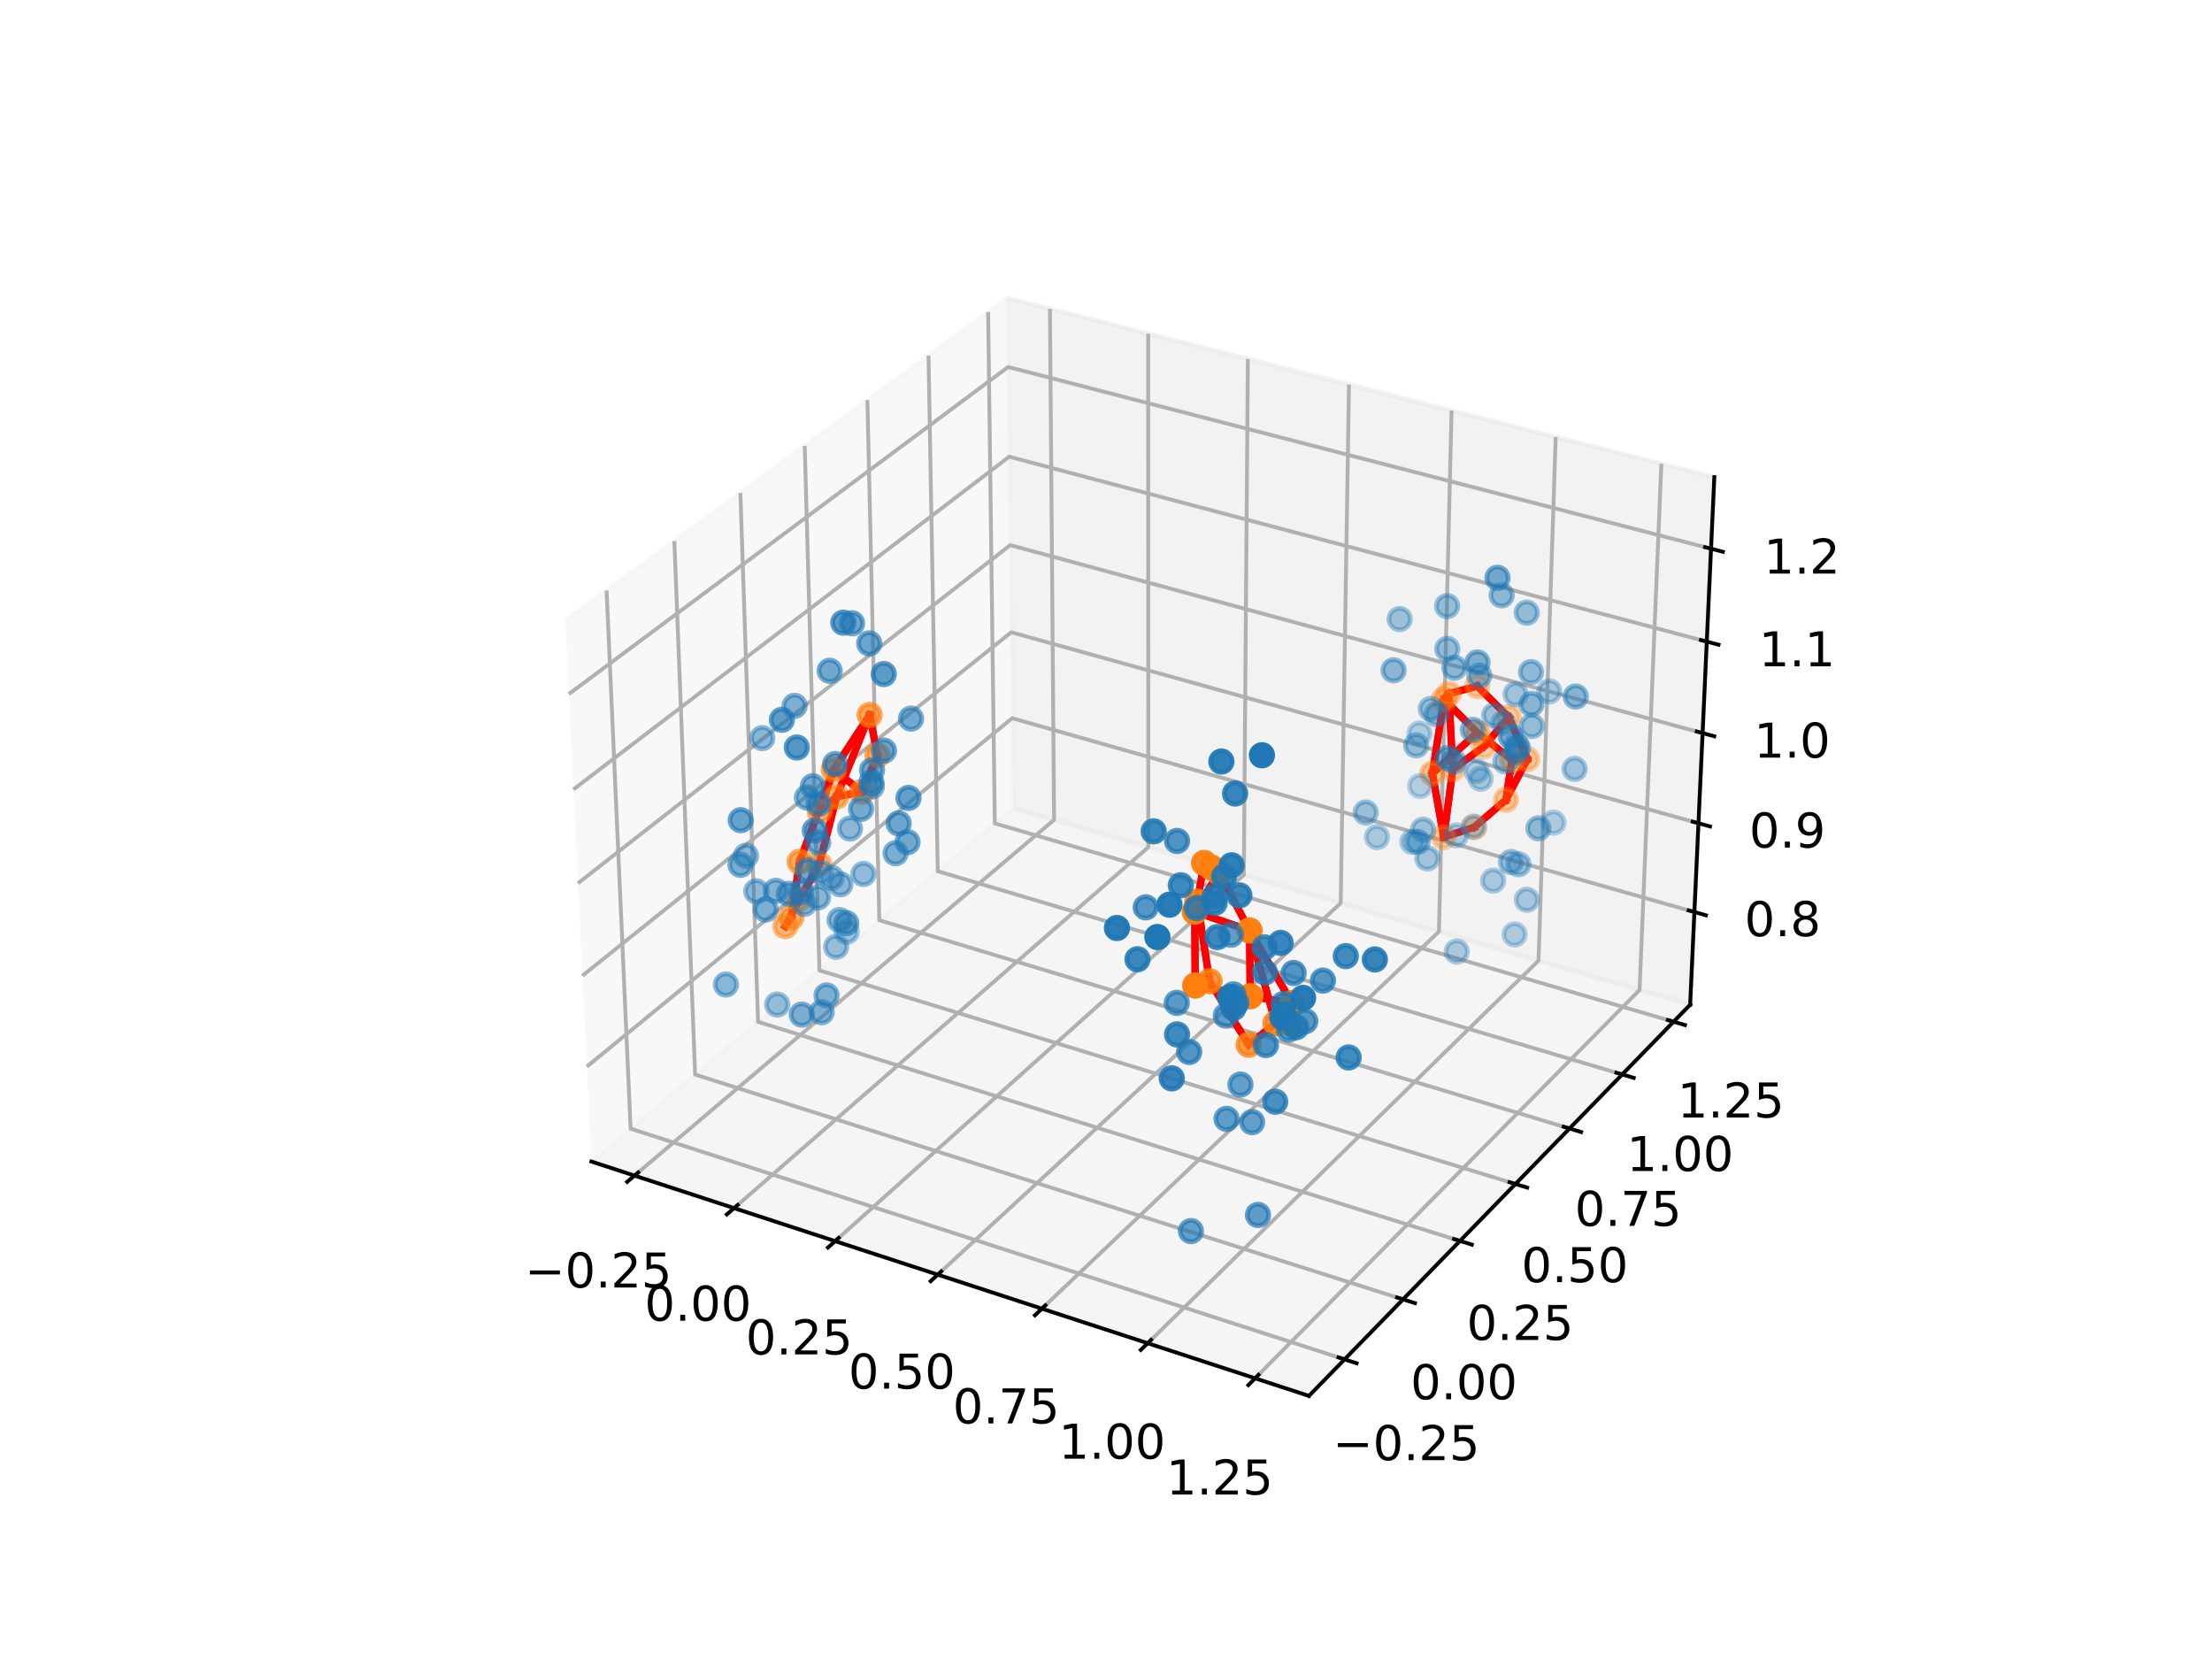 <?xml version="1.0" encoding="utf-8" standalone="no"?>
<!DOCTYPE svg PUBLIC "-//W3C//DTD SVG 1.1//EN"
  "http://www.w3.org/Graphics/SVG/1.1/DTD/svg11.dtd">
<!-- Created with matplotlib (https://matplotlib.org/) -->
<svg height="345.6pt" version="1.1" viewBox="0 0 460.8 345.6" width="460.8pt" xmlns="http://www.w3.org/2000/svg" xmlns:xlink="http://www.w3.org/1999/xlink">
 <defs>
  <style type="text/css">*{stroke-linecap:butt;stroke-linejoin:round;}</style>
 </defs>
 <g id="figure_1">
  <g id="patch_1">
   <path d="M 0 345.6 
L 460.8 345.6 
L 460.8 0 
L 0 0 
z
" style="fill:#ffffff;"/>
  </g>
  <g id="patch_2">
   <path d="M 103.104 307.584 
L 369.216 307.584 
L 369.216 41.472 
L 103.104 41.472 
z
" style="fill:#ffffff;"/>
  </g>
  <g id="pane3d_1">
   <g id="patch_3">
    <path d="M 123.197 241.969 
L 211.076 168.307 
L 209.855 62.074 
L 117.77 129.273 
" style="fill:#f2f2f2;opacity:0.5;stroke:#f2f2f2;stroke-linejoin:miter;"/>
   </g>
  </g>
  <g id="pane3d_2">
   <g id="patch_4">
    <path d="M 211.076 168.307 
L 352.09 209.295 
L 357.123 99.402 
L 209.855 62.074 
" style="fill:#e6e6e6;opacity:0.5;stroke:#e6e6e6;stroke-linejoin:miter;"/>
   </g>
  </g>
  <g id="pane3d_3">
   <g id="patch_5">
    <path d="M 123.197 241.969 
L 272.679 290.79 
L 352.09 209.295 
L 211.076 168.307 
" style="fill:#ececec;opacity:0.5;stroke:#ececec;stroke-linejoin:miter;"/>
   </g>
  </g>
  <g id="axis3d_1">
   <g id="line2d_1">
    <path d="M 123.197 241.969 
L 272.679 290.79 
" style="fill:none;stroke:#000000;stroke-linecap:square;stroke-width:0.8;"/>
   </g>
   <g id="Line3DCollection_1">
    <path d="M 132.178 244.903 
L 219.584 170.78 
L 218.722 64.322 
" style="fill:none;stroke:#b0b0b0;stroke-width:0.8;"/>
    <path d="M 152.918 251.676 
L 239.213 176.486 
L 239.189 69.51 
" style="fill:none;stroke:#b0b0b0;stroke-width:0.8;"/>
    <path d="M 173.971 258.552 
L 259.114 182.27 
L 259.953 74.772 
" style="fill:none;stroke:#b0b0b0;stroke-width:0.8;"/>
    <path d="M 195.344 265.532 
L 279.292 188.135 
L 281.018 80.112 
" style="fill:none;stroke:#b0b0b0;stroke-width:0.8;"/>
    <path d="M 217.045 272.62 
L 299.753 194.082 
L 302.391 85.529 
" style="fill:none;stroke:#b0b0b0;stroke-width:0.8;"/>
    <path d="M 239.08 279.817 
L 320.503 200.114 
L 324.08 91.027 
" style="fill:none;stroke:#b0b0b0;stroke-width:0.8;"/>
    <path d="M 261.459 287.126 
L 341.549 206.231 
L 346.092 96.606 
" style="fill:none;stroke:#b0b0b0;stroke-width:0.8;"/>
   </g>
   <g id="xtick_1">
    <g id="line2d_2">
     <path d="M 132.939 244.257 
L 130.653 246.196 
" style="fill:none;stroke:#000000;stroke-linecap:square;stroke-width:0.8;"/>
    </g>
    <g id="text_1">
     <!-- −0.25 -->
     <g transform="translate(109.327 268.211)scale(0.1 -0.1)">
      <defs>
       <path d="M 10.594 35.5 
L 73.188 35.5 
L 73.188 27.203 
L 10.594 27.203 
z
" id="DejaVuSans-8722"/>
       <path d="M 31.781 66.406 
Q 24.172 66.406 20.328 58.906 
Q 16.5 51.422 16.5 36.375 
Q 16.5 21.391 20.328 13.891 
Q 24.172 6.391 31.781 6.391 
Q 39.453 6.391 43.281 13.891 
Q 47.125 21.391 47.125 36.375 
Q 47.125 51.422 43.281 58.906 
Q 39.453 66.406 31.781 66.406 
z
M 31.781 74.219 
Q 44.047 74.219 50.516 64.516 
Q 56.984 54.828 56.984 36.375 
Q 56.984 17.969 50.516 8.266 
Q 44.047 -1.422 31.781 -1.422 
Q 19.531 -1.422 13.062 8.266 
Q 6.594 17.969 6.594 36.375 
Q 6.594 54.828 13.062 64.516 
Q 19.531 74.219 31.781 74.219 
z
" id="DejaVuSans-48"/>
       <path d="M 10.688 12.406 
L 21 12.406 
L 21 0 
L 10.688 0 
z
" id="DejaVuSans-46"/>
       <path d="M 19.188 8.297 
L 53.609 8.297 
L 53.609 0 
L 7.328 0 
L 7.328 8.297 
Q 12.938 14.109 22.625 23.891 
Q 32.328 33.688 34.812 36.531 
Q 39.547 41.844 41.422 45.531 
Q 43.312 49.219 43.312 52.781 
Q 43.312 58.594 39.234 62.25 
Q 35.156 65.922 28.609 65.922 
Q 23.969 65.922 18.812 64.312 
Q 13.672 62.703 7.812 59.422 
L 7.812 69.391 
Q 13.766 71.781 18.938 73 
Q 24.125 74.219 28.422 74.219 
Q 39.75 74.219 46.484 68.547 
Q 53.219 62.891 53.219 53.422 
Q 53.219 48.922 51.531 44.891 
Q 49.859 40.875 45.406 35.406 
Q 44.188 33.984 37.641 27.219 
Q 31.109 20.453 19.188 8.297 
z
" id="DejaVuSans-50"/>
       <path d="M 10.797 72.906 
L 49.516 72.906 
L 49.516 64.594 
L 19.828 64.594 
L 19.828 46.734 
Q 21.969 47.469 24.109 47.828 
Q 26.266 48.188 28.422 48.188 
Q 40.625 48.188 47.75 41.5 
Q 54.891 34.812 54.891 23.391 
Q 54.891 11.625 47.562 5.094 
Q 40.234 -1.422 26.906 -1.422 
Q 22.312 -1.422 17.547 -0.641 
Q 12.797 0.141 7.719 1.703 
L 7.719 11.625 
Q 12.109 9.234 16.797 8.062 
Q 21.484 6.891 26.703 6.891 
Q 35.156 6.891 40.078 11.328 
Q 45.016 15.766 45.016 23.391 
Q 45.016 31 40.078 35.438 
Q 35.156 39.891 26.703 39.891 
Q 22.75 39.891 18.812 39.016 
Q 14.891 38.141 10.797 36.281 
z
" id="DejaVuSans-53"/>
      </defs>
      <use xlink:href="#DejaVuSans-8722"/>
      <use x="83.789" xlink:href="#DejaVuSans-48"/>
      <use x="147.412" xlink:href="#DejaVuSans-46"/>
      <use x="179.199" xlink:href="#DejaVuSans-50"/>
      <use x="242.822" xlink:href="#DejaVuSans-53"/>
     </g>
    </g>
   </g>
   <g id="xtick_2">
    <g id="line2d_3">
     <path d="M 153.67 251.021 
L 151.411 252.989 
" style="fill:none;stroke:#000000;stroke-linecap:square;stroke-width:0.8;"/>
    </g>
    <g id="text_2">
     <!-- 0.00 -->
     <g transform="translate(134.277 275.128)scale(0.1 -0.1)">
      <use xlink:href="#DejaVuSans-48"/>
      <use x="63.623" xlink:href="#DejaVuSans-46"/>
      <use x="95.41" xlink:href="#DejaVuSans-48"/>
      <use x="159.033" xlink:href="#DejaVuSans-48"/>
     </g>
    </g>
   </g>
   <g id="xtick_3">
    <g id="line2d_4">
     <path d="M 174.713 257.887 
L 172.483 259.885 
" style="fill:none;stroke:#000000;stroke-linecap:square;stroke-width:0.8;"/>
    </g>
    <g id="text_3">
     <!-- 0.25 -->
     <g transform="translate(155.353 282.15)scale(0.1 -0.1)">
      <use xlink:href="#DejaVuSans-48"/>
      <use x="63.623" xlink:href="#DejaVuSans-46"/>
      <use x="95.41" xlink:href="#DejaVuSans-50"/>
      <use x="159.033" xlink:href="#DejaVuSans-53"/>
     </g>
    </g>
   </g>
   <g id="xtick_4">
    <g id="line2d_5">
     <path d="M 196.077 264.857 
L 193.876 266.886 
" style="fill:none;stroke:#000000;stroke-linecap:square;stroke-width:0.8;"/>
    </g>
    <g id="text_4">
     <!-- 0.50 -->
     <g transform="translate(176.75 289.279)scale(0.1 -0.1)">
      <use xlink:href="#DejaVuSans-48"/>
      <use x="63.623" xlink:href="#DejaVuSans-46"/>
      <use x="95.41" xlink:href="#DejaVuSans-53"/>
      <use x="159.033" xlink:href="#DejaVuSans-48"/>
     </g>
    </g>
   </g>
   <g id="xtick_5">
    <g id="line2d_6">
     <path d="M 217.767 271.934 
L 215.598 273.994 
" style="fill:none;stroke:#000000;stroke-linecap:square;stroke-width:0.8;"/>
    </g>
    <g id="text_5">
     <!-- 0.75 -->
     <g transform="translate(198.476 296.518)scale(0.1 -0.1)">
      <defs>
       <path d="M 8.203 72.906 
L 55.078 72.906 
L 55.078 68.703 
L 28.609 0 
L 18.312 0 
L 43.219 64.594 
L 8.203 64.594 
z
" id="DejaVuSans-55"/>
      </defs>
      <use xlink:href="#DejaVuSans-48"/>
      <use x="63.623" xlink:href="#DejaVuSans-46"/>
      <use x="95.41" xlink:href="#DejaVuSans-55"/>
      <use x="159.033" xlink:href="#DejaVuSans-53"/>
     </g>
    </g>
   </g>
   <g id="xtick_6">
    <g id="line2d_7">
     <path d="M 239.792 279.12 
L 237.655 281.212 
" style="fill:none;stroke:#000000;stroke-linecap:square;stroke-width:0.8;"/>
    </g>
    <g id="text_6">
     <!-- 1.00 -->
     <g transform="translate(220.539 303.869)scale(0.1 -0.1)">
      <defs>
       <path d="M 12.406 8.297 
L 28.516 8.297 
L 28.516 63.922 
L 10.984 60.406 
L 10.984 69.391 
L 28.422 72.906 
L 38.281 72.906 
L 38.281 8.297 
L 54.391 8.297 
L 54.391 0 
L 12.406 0 
z
" id="DejaVuSans-49"/>
      </defs>
      <use xlink:href="#DejaVuSans-49"/>
      <use x="63.623" xlink:href="#DejaVuSans-46"/>
      <use x="95.41" xlink:href="#DejaVuSans-48"/>
      <use x="159.033" xlink:href="#DejaVuSans-48"/>
     </g>
    </g>
   </g>
   <g id="xtick_7">
    <g id="line2d_8">
     <path d="M 262.159 286.418 
L 260.056 288.543 
" style="fill:none;stroke:#000000;stroke-linecap:square;stroke-width:0.8;"/>
    </g>
    <g id="text_7">
     <!-- 1.25 -->
     <g transform="translate(242.947 311.335)scale(0.1 -0.1)">
      <use xlink:href="#DejaVuSans-49"/>
      <use x="63.623" xlink:href="#DejaVuSans-46"/>
      <use x="95.41" xlink:href="#DejaVuSans-50"/>
      <use x="159.033" xlink:href="#DejaVuSans-53"/>
     </g>
    </g>
   </g>
  </g>
  <g id="axis3d_2">
   <g id="line2d_9">
    <path d="M 352.09 209.295 
L 272.679 290.79 
" style="fill:none;stroke:#000000;stroke-linecap:square;stroke-width:0.8;"/>
   </g>
   <g id="Line3DCollection_2">
    <path d="M 126.363 123.002 
L 131.369 235.119 
L 280.094 283.181 
" style="fill:none;stroke:#b0b0b0;stroke-width:0.8;"/>
    <path d="M 140.482 112.699 
L 144.81 223.853 
L 292.275 270.68 
" style="fill:none;stroke:#b0b0b0;stroke-width:0.8;"/>
    <path d="M 154.235 102.663 
L 157.917 212.867 
L 304.137 258.507 
" style="fill:none;stroke:#b0b0b0;stroke-width:0.8;"/>
    <path d="M 167.634 92.884 
L 170.701 202.15 
L 315.693 246.647 
" style="fill:none;stroke:#b0b0b0;stroke-width:0.8;"/>
    <path d="M 180.695 83.354 
L 183.176 191.694 
L 326.954 235.091 
" style="fill:none;stroke:#b0b0b0;stroke-width:0.8;"/>
    <path d="M 193.428 74.061 
L 195.351 181.489 
L 337.932 223.825 
" style="fill:none;stroke:#b0b0b0;stroke-width:0.8;"/>
    <path d="M 205.847 64.999 
L 207.237 171.525 
L 348.636 212.84 
" style="fill:none;stroke:#b0b0b0;stroke-width:0.8;"/>
   </g>
   <g id="xtick_8">
    <g id="line2d_10">
     <path d="M 278.84 282.776 
L 282.603 283.992 
" style="fill:none;stroke:#000000;stroke-linecap:square;stroke-width:0.8;"/>
    </g>
    <g id="text_8">
     <!-- −0.25 -->
     <g transform="translate(277.626 304.174)scale(0.1 -0.1)">
      <use xlink:href="#DejaVuSans-8722"/>
      <use x="83.789" xlink:href="#DejaVuSans-48"/>
      <use x="147.412" xlink:href="#DejaVuSans-46"/>
      <use x="179.199" xlink:href="#DejaVuSans-50"/>
      <use x="242.822" xlink:href="#DejaVuSans-53"/>
     </g>
    </g>
   </g>
   <g id="xtick_9">
    <g id="line2d_11">
     <path d="M 291.033 270.286 
L 294.761 271.47 
" style="fill:none;stroke:#000000;stroke-linecap:square;stroke-width:0.8;"/>
    </g>
    <g id="text_9">
     <!-- 0.00 -->
     <g transform="translate(293.834 291.488)scale(0.1 -0.1)">
      <use xlink:href="#DejaVuSans-48"/>
      <use x="63.623" xlink:href="#DejaVuSans-46"/>
      <use x="95.41" xlink:href="#DejaVuSans-48"/>
      <use x="159.033" xlink:href="#DejaVuSans-48"/>
     </g>
    </g>
   </g>
   <g id="xtick_10">
    <g id="line2d_12">
     <path d="M 302.907 258.123 
L 306.601 259.276 
" style="fill:none;stroke:#000000;stroke-linecap:square;stroke-width:0.8;"/>
    </g>
    <g id="text_10">
     <!-- 0.25 -->
     <g transform="translate(305.537 279.134)scale(0.1 -0.1)">
      <use xlink:href="#DejaVuSans-48"/>
      <use x="63.623" xlink:href="#DejaVuSans-46"/>
      <use x="95.41" xlink:href="#DejaVuSans-50"/>
      <use x="159.033" xlink:href="#DejaVuSans-53"/>
     </g>
    </g>
   </g>
   <g id="xtick_11">
    <g id="line2d_13">
     <path d="M 314.474 246.273 
L 318.135 247.397 
" style="fill:none;stroke:#000000;stroke-linecap:square;stroke-width:0.8;"/>
    </g>
    <g id="text_11">
     <!-- 0.50 -->
     <g transform="translate(316.937 267.1)scale(0.1 -0.1)">
      <use xlink:href="#DejaVuSans-48"/>
      <use x="63.623" xlink:href="#DejaVuSans-46"/>
      <use x="95.41" xlink:href="#DejaVuSans-53"/>
      <use x="159.033" xlink:href="#DejaVuSans-48"/>
     </g>
    </g>
   </g>
   <g id="xtick_12">
    <g id="line2d_14">
     <path d="M 325.746 234.726 
L 329.374 235.821 
" style="fill:none;stroke:#000000;stroke-linecap:square;stroke-width:0.8;"/>
    </g>
    <g id="text_12">
     <!-- 0.75 -->
     <g transform="translate(328.047 255.372)scale(0.1 -0.1)">
      <use xlink:href="#DejaVuSans-48"/>
      <use x="63.623" xlink:href="#DejaVuSans-46"/>
      <use x="95.41" xlink:href="#DejaVuSans-55"/>
      <use x="159.033" xlink:href="#DejaVuSans-53"/>
     </g>
    </g>
   </g>
   <g id="xtick_13">
    <g id="line2d_15">
     <path d="M 336.734 223.47 
L 340.33 224.537 
" style="fill:none;stroke:#000000;stroke-linecap:square;stroke-width:0.8;"/>
    </g>
    <g id="text_13">
     <!-- 1.00 -->
     <g transform="translate(338.876 243.941)scale(0.1 -0.1)">
      <use xlink:href="#DejaVuSans-49"/>
      <use x="63.623" xlink:href="#DejaVuSans-46"/>
      <use x="95.41" xlink:href="#DejaVuSans-48"/>
      <use x="159.033" xlink:href="#DejaVuSans-48"/>
     </g>
    </g>
   </g>
   <g id="xtick_14">
    <g id="line2d_16">
     <path d="M 347.449 212.493 
L 351.013 213.534 
" style="fill:none;stroke:#000000;stroke-linecap:square;stroke-width:0.8;"/>
    </g>
    <g id="text_14">
     <!-- 1.25 -->
     <g transform="translate(349.436 232.793)scale(0.1 -0.1)">
      <use xlink:href="#DejaVuSans-49"/>
      <use x="63.623" xlink:href="#DejaVuSans-46"/>
      <use x="95.41" xlink:href="#DejaVuSans-50"/>
      <use x="159.033" xlink:href="#DejaVuSans-53"/>
     </g>
    </g>
   </g>
  </g>
  <g id="axis3d_3">
   <g id="line2d_17">
    <path d="M 352.09 209.295 
L 357.123 99.402 
" style="fill:none;stroke:#000000;stroke-linecap:square;stroke-width:0.8;"/>
   </g>
   <g id="Line3DCollection_3">
    <path d="M 352.974 189.992 
L 210.861 149.615 
L 122.245 222.202 
" style="fill:none;stroke:#b0b0b0;stroke-width:0.8;"/>
    <path d="M 353.821 171.495 
L 210.655 131.716 
L 121.333 203.248 
" style="fill:none;stroke:#b0b0b0;stroke-width:0.8;"/>
    <path d="M 354.681 152.719 
L 210.447 113.559 
L 120.406 183.997 
" style="fill:none;stroke:#b0b0b0;stroke-width:0.8;"/>
    <path d="M 355.554 133.657 
L 210.235 95.14 
L 119.464 164.443 
" style="fill:none;stroke:#b0b0b0;stroke-width:0.8;"/>
    <path d="M 356.44 114.304 
L 210.02 76.453 
L 118.507 144.577 
" style="fill:none;stroke:#b0b0b0;stroke-width:0.8;"/>
   </g>
   <g id="xtick_15">
    <g id="line2d_18">
     <path d="M 351.781 189.653 
L 355.363 190.671 
" style="fill:none;stroke:#000000;stroke-linecap:square;stroke-width:0.8;"/>
    </g>
    <g id="text_15">
     <!-- 0.8 -->
     <g transform="translate(363.412 195.024)scale(0.1 -0.1)">
      <defs>
       <path d="M 31.781 34.625 
Q 24.75 34.625 20.719 30.859 
Q 16.703 27.094 16.703 20.516 
Q 16.703 13.922 20.719 10.156 
Q 24.75 6.391 31.781 6.391 
Q 38.812 6.391 42.859 10.172 
Q 46.922 13.969 46.922 20.516 
Q 46.922 27.094 42.891 30.859 
Q 38.875 34.625 31.781 34.625 
z
M 21.922 38.812 
Q 15.578 40.375 12.031 44.719 
Q 8.5 49.078 8.5 55.328 
Q 8.5 64.062 14.719 69.141 
Q 20.953 74.219 31.781 74.219 
Q 42.672 74.219 48.875 69.141 
Q 55.078 64.062 55.078 55.328 
Q 55.078 49.078 51.531 44.719 
Q 48 40.375 41.703 38.812 
Q 48.828 37.156 52.797 32.312 
Q 56.781 27.484 56.781 20.516 
Q 56.781 9.906 50.312 4.234 
Q 43.844 -1.422 31.781 -1.422 
Q 19.734 -1.422 13.25 4.234 
Q 6.781 9.906 6.781 20.516 
Q 6.781 27.484 10.781 32.312 
Q 14.797 37.156 21.922 38.812 
z
M 18.312 54.391 
Q 18.312 48.734 21.844 45.562 
Q 25.391 42.391 31.781 42.391 
Q 38.141 42.391 41.719 45.562 
Q 45.312 48.734 45.312 54.391 
Q 45.312 60.062 41.719 63.234 
Q 38.141 66.406 31.781 66.406 
Q 25.391 66.406 21.844 63.234 
Q 18.312 60.062 18.312 54.391 
z
" id="DejaVuSans-56"/>
      </defs>
      <use xlink:href="#DejaVuSans-48"/>
      <use x="63.623" xlink:href="#DejaVuSans-46"/>
      <use x="95.41" xlink:href="#DejaVuSans-56"/>
     </g>
    </g>
   </g>
   <g id="xtick_16">
    <g id="line2d_19">
     <path d="M 352.619 171.161 
L 356.229 172.164 
" style="fill:none;stroke:#000000;stroke-linecap:square;stroke-width:0.8;"/>
    </g>
    <g id="text_16">
     <!-- 0.9 -->
     <g transform="translate(364.394 176.564)scale(0.1 -0.1)">
      <defs>
       <path d="M 10.984 1.516 
L 10.984 10.5 
Q 14.703 8.734 18.5 7.812 
Q 22.312 6.891 25.984 6.891 
Q 35.75 6.891 40.891 13.453 
Q 46.047 20.016 46.781 33.406 
Q 43.953 29.203 39.594 26.953 
Q 35.25 24.703 29.984 24.703 
Q 19.047 24.703 12.672 31.312 
Q 6.297 37.938 6.297 49.422 
Q 6.297 60.641 12.938 67.422 
Q 19.578 74.219 30.609 74.219 
Q 43.266 74.219 49.922 64.516 
Q 56.594 54.828 56.594 36.375 
Q 56.594 19.141 48.406 8.859 
Q 40.234 -1.422 26.422 -1.422 
Q 22.703 -1.422 18.891 -0.688 
Q 15.094 0.047 10.984 1.516 
z
M 30.609 32.422 
Q 37.25 32.422 41.125 36.953 
Q 45.016 41.5 45.016 49.422 
Q 45.016 57.281 41.125 61.844 
Q 37.25 66.406 30.609 66.406 
Q 23.969 66.406 20.094 61.844 
Q 16.219 57.281 16.219 49.422 
Q 16.219 41.5 20.094 36.953 
Q 23.969 32.422 30.609 32.422 
z
" id="DejaVuSans-57"/>
      </defs>
      <use xlink:href="#DejaVuSans-48"/>
      <use x="63.623" xlink:href="#DejaVuSans-46"/>
      <use x="95.41" xlink:href="#DejaVuSans-57"/>
     </g>
    </g>
   </g>
   <g id="xtick_17">
    <g id="line2d_20">
     <path d="M 353.469 152.39 
L 357.108 153.378 
" style="fill:none;stroke:#000000;stroke-linecap:square;stroke-width:0.8;"/>
    </g>
    <g id="text_17">
     <!-- 1.0 -->
     <g transform="translate(365.39 157.826)scale(0.1 -0.1)">
      <use xlink:href="#DejaVuSans-49"/>
      <use x="63.623" xlink:href="#DejaVuSans-46"/>
      <use x="95.41" xlink:href="#DejaVuSans-48"/>
     </g>
    </g>
   </g>
   <g id="xtick_18">
    <g id="line2d_21">
     <path d="M 354.333 133.334 
L 358 134.306 
" style="fill:none;stroke:#000000;stroke-linecap:square;stroke-width:0.8;"/>
    </g>
    <g id="text_18">
     <!-- 1.1 -->
     <g transform="translate(366.401 138.804)scale(0.1 -0.1)">
      <use xlink:href="#DejaVuSans-49"/>
      <use x="63.623" xlink:href="#DejaVuSans-46"/>
      <use x="95.41" xlink:href="#DejaVuSans-49"/>
     </g>
    </g>
   </g>
   <g id="xtick_19">
    <g id="line2d_22">
     <path d="M 355.209 113.986 
L 358.906 114.941 
" style="fill:none;stroke:#000000;stroke-linecap:square;stroke-width:0.8;"/>
    </g>
    <g id="text_19">
     <!-- 1.2 -->
     <g transform="translate(367.428 119.493)scale(0.1 -0.1)">
      <use xlink:href="#DejaVuSans-49"/>
      <use x="63.623" xlink:href="#DejaVuSans-46"/>
      <use x="95.41" xlink:href="#DejaVuSans-50"/>
     </g>
    </g>
   </g>
  </g>
  <g id="axes_1">
   <g id="line2d_23">
    <path clip-path="url(#p0b4d5238eb)" d="M 314.298 149.396 
L 318.163 158.155 
" style="fill:none;stroke:#ff0000;stroke-linecap:square;stroke-width:1.5;"/>
   </g>
   <g id="line2d_24">
    <path clip-path="url(#p0b4d5238eb)" d="M 314.298 149.396 
L 307.734 142.934 
" style="fill:none;stroke:#ff0000;stroke-linecap:square;stroke-width:1.5;"/>
   </g>
   <g id="line2d_25">
    <path clip-path="url(#p0b4d5238eb)" d="M 314.298 149.396 
L 309.106 155.522 
" style="fill:none;stroke:#ff0000;stroke-linecap:square;stroke-width:1.5;"/>
   </g>
   <g id="line2d_26">
    <path clip-path="url(#p0b4d5238eb)" d="M 309.106 155.522 
L 314.298 149.396 
" style="fill:none;stroke:#ff0000;stroke-linecap:square;stroke-width:1.5;"/>
   </g>
   <g id="line2d_27">
    <path clip-path="url(#p0b4d5238eb)" d="M 309.106 155.522 
L 302.64 160.278 
" style="fill:none;stroke:#ff0000;stroke-linecap:square;stroke-width:1.5;"/>
   </g>
   <g id="line2d_28">
    <path clip-path="url(#p0b4d5238eb)" d="M 302.64 160.278 
L 300.763 174.389 
" style="fill:none;stroke:#ff0000;stroke-linecap:square;stroke-width:1.5;"/>
   </g>
   <g id="line2d_29">
    <path clip-path="url(#p0b4d5238eb)" d="M 302.64 160.278 
L 301.814 144.519 
" style="fill:none;stroke:#ff0000;stroke-linecap:square;stroke-width:1.5;"/>
   </g>
   <g id="line2d_30">
    <path clip-path="url(#p0b4d5238eb)" d="M 302.64 160.278 
L 309.106 155.522 
" style="fill:none;stroke:#ff0000;stroke-linecap:square;stroke-width:1.5;"/>
   </g>
   <g id="line2d_31">
    <path clip-path="url(#p0b4d5238eb)" d="M 301.814 144.519 
L 300.811 145.679 
" style="fill:none;stroke:#ff0000;stroke-linecap:square;stroke-width:1.5;"/>
   </g>
   <g id="line2d_32">
    <path clip-path="url(#p0b4d5238eb)" d="M 301.814 144.519 
L 302.64 160.278 
" style="fill:none;stroke:#ff0000;stroke-linecap:square;stroke-width:1.5;"/>
   </g>
   <g id="line2d_33">
    <path clip-path="url(#p0b4d5238eb)" d="M 301.814 144.519 
L 307.734 142.934 
" style="fill:none;stroke:#ff0000;stroke-linecap:square;stroke-width:1.5;"/>
   </g>
   <g id="line2d_34">
    <path clip-path="url(#p0b4d5238eb)" d="M 307.734 142.934 
L 301.814 144.519 
" style="fill:none;stroke:#ff0000;stroke-linecap:square;stroke-width:1.5;"/>
   </g>
   <g id="line2d_35">
    <path clip-path="url(#p0b4d5238eb)" d="M 307.734 142.934 
L 314.298 149.396 
" style="fill:none;stroke:#ff0000;stroke-linecap:square;stroke-width:1.5;"/>
   </g>
   <g id="line2d_36">
    <path clip-path="url(#p0b4d5238eb)" d="M 300.811 145.679 
L 307.735 152.62 
" style="fill:none;stroke:#ff0000;stroke-linecap:square;stroke-width:1.5;"/>
   </g>
   <g id="line2d_37">
    <path clip-path="url(#p0b4d5238eb)" d="M 300.811 145.679 
L 301.814 144.519 
" style="fill:none;stroke:#ff0000;stroke-linecap:square;stroke-width:1.5;"/>
   </g>
   <g id="line2d_38">
    <path clip-path="url(#p0b4d5238eb)" d="M 300.811 145.679 
L 298.393 161.139 
" style="fill:none;stroke:#ff0000;stroke-linecap:square;stroke-width:1.5;"/>
   </g>
   <g id="line2d_39">
    <path clip-path="url(#p0b4d5238eb)" d="M 298.393 161.139 
L 300.763 174.389 
" style="fill:none;stroke:#ff0000;stroke-linecap:square;stroke-width:1.5;"/>
   </g>
   <g id="line2d_40">
    <path clip-path="url(#p0b4d5238eb)" d="M 298.393 161.139 
L 300.811 145.679 
" style="fill:none;stroke:#ff0000;stroke-linecap:square;stroke-width:1.5;"/>
   </g>
   <g id="line2d_41">
    <path clip-path="url(#p0b4d5238eb)" d="M 298.393 161.139 
L 307.735 152.62 
" style="fill:none;stroke:#ff0000;stroke-linecap:square;stroke-width:1.5;"/>
   </g>
   <g id="line2d_42">
    <path clip-path="url(#p0b4d5238eb)" d="M 307.735 152.62 
L 300.811 145.679 
" style="fill:none;stroke:#ff0000;stroke-linecap:square;stroke-width:1.5;"/>
   </g>
   <g id="line2d_43">
    <path clip-path="url(#p0b4d5238eb)" d="M 307.735 152.62 
L 298.393 161.139 
" style="fill:none;stroke:#ff0000;stroke-linecap:square;stroke-width:1.5;"/>
   </g>
   <g id="line2d_44">
    <path clip-path="url(#p0b4d5238eb)" d="M 307.735 152.62 
L 314.946 158.29 
" style="fill:none;stroke:#ff0000;stroke-linecap:square;stroke-width:1.5;"/>
   </g>
   <g id="line2d_45">
    <path clip-path="url(#p0b4d5238eb)" d="M 314.946 158.29 
L 307.735 152.62 
" style="fill:none;stroke:#ff0000;stroke-linecap:square;stroke-width:1.5;"/>
   </g>
   <g id="line2d_46">
    <path clip-path="url(#p0b4d5238eb)" d="M 314.946 158.29 
L 313.713 166.619 
" style="fill:none;stroke:#ff0000;stroke-linecap:square;stroke-width:1.5;"/>
   </g>
   <g id="line2d_47">
    <path clip-path="url(#p0b4d5238eb)" d="M 314.946 158.29 
L 318.163 158.155 
" style="fill:none;stroke:#ff0000;stroke-linecap:square;stroke-width:1.5;"/>
   </g>
   <g id="line2d_48">
    <path clip-path="url(#p0b4d5238eb)" d="M 318.163 158.155 
L 314.298 149.396 
" style="fill:none;stroke:#ff0000;stroke-linecap:square;stroke-width:1.5;"/>
   </g>
   <g id="line2d_49">
    <path clip-path="url(#p0b4d5238eb)" d="M 318.163 158.155 
L 313.713 166.619 
" style="fill:none;stroke:#ff0000;stroke-linecap:square;stroke-width:1.5;"/>
   </g>
   <g id="line2d_50">
    <path clip-path="url(#p0b4d5238eb)" d="M 318.163 158.155 
L 314.946 158.29 
" style="fill:none;stroke:#ff0000;stroke-linecap:square;stroke-width:1.5;"/>
   </g>
   <g id="line2d_51">
    <path clip-path="url(#p0b4d5238eb)" d="M 313.713 166.619 
L 318.163 158.155 
" style="fill:none;stroke:#ff0000;stroke-linecap:square;stroke-width:1.5;"/>
   </g>
   <g id="line2d_52">
    <path clip-path="url(#p0b4d5238eb)" d="M 313.713 166.619 
L 314.946 158.29 
" style="fill:none;stroke:#ff0000;stroke-linecap:square;stroke-width:1.5;"/>
   </g>
   <g id="line2d_53">
    <path clip-path="url(#p0b4d5238eb)" d="M 313.713 166.619 
L 307.101 172.334 
" style="fill:none;stroke:#ff0000;stroke-linecap:square;stroke-width:1.5;"/>
   </g>
   <g id="line2d_54">
    <path clip-path="url(#p0b4d5238eb)" d="M 307.101 172.334 
L 300.763 174.389 
" style="fill:none;stroke:#ff0000;stroke-linecap:square;stroke-width:1.5;"/>
   </g>
   <g id="line2d_55">
    <path clip-path="url(#p0b4d5238eb)" d="M 307.101 172.334 
L 313.713 166.619 
" style="fill:none;stroke:#ff0000;stroke-linecap:square;stroke-width:1.5;"/>
   </g>
   <g id="line2d_56">
    <path clip-path="url(#p0b4d5238eb)" d="M 300.763 174.389 
L 302.64 160.278 
" style="fill:none;stroke:#ff0000;stroke-linecap:square;stroke-width:1.5;"/>
   </g>
   <g id="line2d_57">
    <path clip-path="url(#p0b4d5238eb)" d="M 300.763 174.389 
L 298.393 161.139 
" style="fill:none;stroke:#ff0000;stroke-linecap:square;stroke-width:1.5;"/>
   </g>
   <g id="line2d_58">
    <path clip-path="url(#p0b4d5238eb)" d="M 300.763 174.389 
L 307.101 172.334 
" style="fill:none;stroke:#ff0000;stroke-linecap:square;stroke-width:1.5;"/>
   </g>
   <g id="line2d_59">
    <path clip-path="url(#p0b4d5238eb)" d="M 174.299 165.943 
L 170.76 168.953 
" style="fill:none;stroke:#ff0000;stroke-linecap:square;stroke-width:1.5;"/>
   </g>
   <g id="line2d_60">
    <path clip-path="url(#p0b4d5238eb)" d="M 174.299 165.943 
L 170.687 179.966 
" style="fill:none;stroke:#ff0000;stroke-linecap:square;stroke-width:1.5;"/>
   </g>
   <g id="line2d_61">
    <path clip-path="url(#p0b4d5238eb)" d="M 174.299 165.943 
L 179.562 164.978 
" style="fill:none;stroke:#ff0000;stroke-linecap:square;stroke-width:1.5;"/>
   </g>
   <g id="line2d_62">
    <path clip-path="url(#p0b4d5238eb)" d="M 174.299 165.943 
L 181.158 148.933 
" style="fill:none;stroke:#ff0000;stroke-linecap:square;stroke-width:1.5;"/>
   </g>
   <g id="line2d_63">
    <path clip-path="url(#p0b4d5238eb)" d="M 181.158 148.933 
L 182.781 157.309 
" style="fill:none;stroke:#ff0000;stroke-linecap:square;stroke-width:1.5;"/>
   </g>
   <g id="line2d_64">
    <path clip-path="url(#p0b4d5238eb)" d="M 181.158 148.933 
L 173.68 160.327 
" style="fill:none;stroke:#ff0000;stroke-linecap:square;stroke-width:1.5;"/>
   </g>
   <g id="line2d_65">
    <path clip-path="url(#p0b4d5238eb)" d="M 181.158 148.933 
L 174.299 165.943 
" style="fill:none;stroke:#ff0000;stroke-linecap:square;stroke-width:1.5;"/>
   </g>
   <g id="line2d_66">
    <path clip-path="url(#p0b4d5238eb)" d="M 173.68 160.327 
L 166.574 179.524 
" style="fill:none;stroke:#ff0000;stroke-linecap:square;stroke-width:1.5;"/>
   </g>
   <g id="line2d_67">
    <path clip-path="url(#p0b4d5238eb)" d="M 173.68 160.327 
L 179.562 164.978 
" style="fill:none;stroke:#ff0000;stroke-linecap:square;stroke-width:1.5;"/>
   </g>
   <g id="line2d_68">
    <path clip-path="url(#p0b4d5238eb)" d="M 173.68 160.327 
L 181.158 148.933 
" style="fill:none;stroke:#ff0000;stroke-linecap:square;stroke-width:1.5;"/>
   </g>
   <g id="line2d_69">
    <path clip-path="url(#p0b4d5238eb)" d="M 173.68 160.327 
L 170.76 168.953 
" style="fill:none;stroke:#ff0000;stroke-linecap:square;stroke-width:1.5;"/>
   </g>
   <g id="line2d_70">
    <path clip-path="url(#p0b4d5238eb)" d="M 170.76 168.953 
L 174.299 165.943 
" style="fill:none;stroke:#ff0000;stroke-linecap:square;stroke-width:1.5;"/>
   </g>
   <g id="line2d_71">
    <path clip-path="url(#p0b4d5238eb)" d="M 170.76 168.953 
L 173.68 160.327 
" style="fill:none;stroke:#ff0000;stroke-linecap:square;stroke-width:1.5;"/>
   </g>
   <g id="line2d_72">
    <path clip-path="url(#p0b4d5238eb)" d="M 179.562 164.978 
L 182.781 157.309 
" style="fill:none;stroke:#ff0000;stroke-linecap:square;stroke-width:1.5;"/>
   </g>
   <g id="line2d_73">
    <path clip-path="url(#p0b4d5238eb)" d="M 179.562 164.978 
L 173.68 160.327 
" style="fill:none;stroke:#ff0000;stroke-linecap:square;stroke-width:1.5;"/>
   </g>
   <g id="line2d_74">
    <path clip-path="url(#p0b4d5238eb)" d="M 179.562 164.978 
L 174.299 165.943 
" style="fill:none;stroke:#ff0000;stroke-linecap:square;stroke-width:1.5;"/>
   </g>
   <g id="line2d_75">
    <path clip-path="url(#p0b4d5238eb)" d="M 182.781 157.309 
L 181.158 148.933 
" style="fill:none;stroke:#ff0000;stroke-linecap:square;stroke-width:1.5;"/>
   </g>
   <g id="line2d_76">
    <path clip-path="url(#p0b4d5238eb)" d="M 182.781 157.309 
L 179.562 164.978 
" style="fill:none;stroke:#ff0000;stroke-linecap:square;stroke-width:1.5;"/>
   </g>
   <g id="line2d_77">
    <path clip-path="url(#p0b4d5238eb)" d="M 166.574 179.524 
L 164.851 191.155 
" style="fill:none;stroke:#ff0000;stroke-linecap:square;stroke-width:1.5;"/>
   </g>
   <g id="line2d_78">
    <path clip-path="url(#p0b4d5238eb)" d="M 166.574 179.524 
L 173.68 160.327 
" style="fill:none;stroke:#ff0000;stroke-linecap:square;stroke-width:1.5;"/>
   </g>
   <g id="line2d_79">
    <path clip-path="url(#p0b4d5238eb)" d="M 164.851 191.155 
L 166.574 179.524 
" style="fill:none;stroke:#ff0000;stroke-linecap:square;stroke-width:1.5;"/>
   </g>
   <g id="line2d_80">
    <path clip-path="url(#p0b4d5238eb)" d="M 164.851 191.155 
L 163.595 192.953 
" style="fill:none;stroke:#ff0000;stroke-linecap:square;stroke-width:1.5;"/>
   </g>
   <g id="line2d_81">
    <path clip-path="url(#p0b4d5238eb)" d="M 163.595 192.953 
L 164.851 191.155 
" style="fill:none;stroke:#ff0000;stroke-linecap:square;stroke-width:1.5;"/>
   </g>
   <g id="line2d_82">
    <path clip-path="url(#p0b4d5238eb)" d="M 163.595 192.953 
L 166.557 187.331 
" style="fill:none;stroke:#ff0000;stroke-linecap:square;stroke-width:1.5;"/>
   </g>
   <g id="line2d_83">
    <path clip-path="url(#p0b4d5238eb)" d="M 166.557 187.331 
L 170.687 179.966 
" style="fill:none;stroke:#ff0000;stroke-linecap:square;stroke-width:1.5;"/>
   </g>
   <g id="line2d_84">
    <path clip-path="url(#p0b4d5238eb)" d="M 166.557 187.331 
L 163.595 192.953 
" style="fill:none;stroke:#ff0000;stroke-linecap:square;stroke-width:1.5;"/>
   </g>
   <g id="line2d_85">
    <path clip-path="url(#p0b4d5238eb)" d="M 170.687 179.966 
L 174.299 165.943 
" style="fill:none;stroke:#ff0000;stroke-linecap:square;stroke-width:1.5;"/>
   </g>
   <g id="line2d_86">
    <path clip-path="url(#p0b4d5238eb)" d="M 170.687 179.966 
L 166.557 187.331 
" style="fill:none;stroke:#ff0000;stroke-linecap:square;stroke-width:1.5;"/>
   </g>
   <g id="line2d_87">
    <path clip-path="url(#p0b4d5238eb)" d="M 248.989 205.305 
L 260.45 207.536 
" style="fill:none;stroke:#ff0000;stroke-linecap:square;stroke-width:1.5;"/>
   </g>
   <g id="line2d_88">
    <path clip-path="url(#p0b4d5238eb)" d="M 248.989 205.305 
L 248.887 189.929 
" style="fill:none;stroke:#ff0000;stroke-linecap:square;stroke-width:1.5;"/>
   </g>
   <g id="line2d_89">
    <path clip-path="url(#p0b4d5238eb)" d="M 248.887 189.929 
L 248.989 205.305 
" style="fill:none;stroke:#ff0000;stroke-linecap:square;stroke-width:1.5;"/>
   </g>
   <g id="line2d_90">
    <path clip-path="url(#p0b4d5238eb)" d="M 248.887 189.929 
L 260.304 193.837 
" style="fill:none;stroke:#ff0000;stroke-linecap:square;stroke-width:1.5;"/>
   </g>
   <g id="line2d_91">
    <path clip-path="url(#p0b4d5238eb)" d="M 248.887 189.929 
L 253.972 181.749 
" style="fill:none;stroke:#ff0000;stroke-linecap:square;stroke-width:1.5;"/>
   </g>
   <g id="line2d_92">
    <path clip-path="url(#p0b4d5238eb)" d="M 253.972 181.749 
L 260.304 193.837 
" style="fill:none;stroke:#ff0000;stroke-linecap:square;stroke-width:1.5;"/>
   </g>
   <g id="line2d_93">
    <path clip-path="url(#p0b4d5238eb)" d="M 253.972 181.749 
L 248.887 189.929 
" style="fill:none;stroke:#ff0000;stroke-linecap:square;stroke-width:1.5;"/>
   </g>
   <g id="line2d_94">
    <path clip-path="url(#p0b4d5238eb)" d="M 253.972 181.749 
L 252.399 180.751 
" style="fill:none;stroke:#ff0000;stroke-linecap:square;stroke-width:1.5;"/>
   </g>
   <g id="line2d_95">
    <path clip-path="url(#p0b4d5238eb)" d="M 252.399 180.751 
L 253.972 181.749 
" style="fill:none;stroke:#ff0000;stroke-linecap:square;stroke-width:1.5;"/>
   </g>
   <g id="line2d_96">
    <path clip-path="url(#p0b4d5238eb)" d="M 252.399 180.751 
L 250.831 179.756 
" style="fill:none;stroke:#ff0000;stroke-linecap:square;stroke-width:1.5;"/>
   </g>
   <g id="line2d_97">
    <path clip-path="url(#p0b4d5238eb)" d="M 250.831 179.756 
L 249.43 187.827 
" style="fill:none;stroke:#ff0000;stroke-linecap:square;stroke-width:1.5;"/>
   </g>
   <g id="line2d_98">
    <path clip-path="url(#p0b4d5238eb)" d="M 250.831 179.756 
L 252.399 180.751 
" style="fill:none;stroke:#ff0000;stroke-linecap:square;stroke-width:1.5;"/>
   </g>
   <g id="line2d_99">
    <path clip-path="url(#p0b4d5238eb)" d="M 249.43 187.827 
L 251.982 204.412 
" style="fill:none;stroke:#ff0000;stroke-linecap:square;stroke-width:1.5;"/>
   </g>
   <g id="line2d_100">
    <path clip-path="url(#p0b4d5238eb)" d="M 249.43 187.827 
L 250.831 179.756 
" style="fill:none;stroke:#ff0000;stroke-linecap:square;stroke-width:1.5;"/>
   </g>
   <g id="line2d_101">
    <path clip-path="url(#p0b4d5238eb)" d="M 251.982 204.412 
L 260.12 217.64 
" style="fill:none;stroke:#ff0000;stroke-linecap:square;stroke-width:1.5;"/>
   </g>
   <g id="line2d_102">
    <path clip-path="url(#p0b4d5238eb)" d="M 251.982 204.412 
L 249.43 187.827 
" style="fill:none;stroke:#ff0000;stroke-linecap:square;stroke-width:1.5;"/>
   </g>
   <g id="line2d_103">
    <path clip-path="url(#p0b4d5238eb)" d="M 260.12 217.64 
L 251.982 204.412 
" style="fill:none;stroke:#ff0000;stroke-linecap:square;stroke-width:1.5;"/>
   </g>
   <g id="line2d_104">
    <path clip-path="url(#p0b4d5238eb)" d="M 260.12 217.64 
L 265.728 213.174 
" style="fill:none;stroke:#ff0000;stroke-linecap:square;stroke-width:1.5;"/>
   </g>
   <g id="line2d_105">
    <path clip-path="url(#p0b4d5238eb)" d="M 265.728 213.174 
L 260.12 217.64 
" style="fill:none;stroke:#ff0000;stroke-linecap:square;stroke-width:1.5;"/>
   </g>
   <g id="line2d_106">
    <path clip-path="url(#p0b4d5238eb)" d="M 265.728 213.174 
L 260.304 193.837 
" style="fill:none;stroke:#ff0000;stroke-linecap:square;stroke-width:1.5;"/>
   </g>
   <g id="line2d_107">
    <path clip-path="url(#p0b4d5238eb)" d="M 265.728 213.174 
L 268.502 213.049 
" style="fill:none;stroke:#ff0000;stroke-linecap:square;stroke-width:1.5;"/>
   </g>
   <g id="line2d_108">
    <path clip-path="url(#p0b4d5238eb)" d="M 268.502 213.049 
L 265.728 213.174 
" style="fill:none;stroke:#ff0000;stroke-linecap:square;stroke-width:1.5;"/>
   </g>
   <g id="line2d_109">
    <path clip-path="url(#p0b4d5238eb)" d="M 268.502 213.049 
L 269.174 208.96 
" style="fill:none;stroke:#ff0000;stroke-linecap:square;stroke-width:1.5;"/>
   </g>
   <g id="line2d_110">
    <path clip-path="url(#p0b4d5238eb)" d="M 269.174 208.96 
L 260.45 207.536 
" style="fill:none;stroke:#ff0000;stroke-linecap:square;stroke-width:1.5;"/>
   </g>
   <g id="line2d_111">
    <path clip-path="url(#p0b4d5238eb)" d="M 269.174 208.96 
L 260.304 193.837 
" style="fill:none;stroke:#ff0000;stroke-linecap:square;stroke-width:1.5;"/>
   </g>
   <g id="line2d_112">
    <path clip-path="url(#p0b4d5238eb)" d="M 269.174 208.96 
L 268.502 213.049 
" style="fill:none;stroke:#ff0000;stroke-linecap:square;stroke-width:1.5;"/>
   </g>
   <g id="line2d_113">
    <path clip-path="url(#p0b4d5238eb)" d="M 260.304 193.837 
L 248.887 189.929 
" style="fill:none;stroke:#ff0000;stroke-linecap:square;stroke-width:1.5;"/>
   </g>
   <g id="line2d_114">
    <path clip-path="url(#p0b4d5238eb)" d="M 260.304 193.837 
L 260.45 207.536 
" style="fill:none;stroke:#ff0000;stroke-linecap:square;stroke-width:1.5;"/>
   </g>
   <g id="line2d_115">
    <path clip-path="url(#p0b4d5238eb)" d="M 260.304 193.837 
L 269.174 208.96 
" style="fill:none;stroke:#ff0000;stroke-linecap:square;stroke-width:1.5;"/>
   </g>
   <g id="line2d_116">
    <path clip-path="url(#p0b4d5238eb)" d="M 260.304 193.837 
L 253.972 181.749 
" style="fill:none;stroke:#ff0000;stroke-linecap:square;stroke-width:1.5;"/>
   </g>
   <g id="line2d_117">
    <path clip-path="url(#p0b4d5238eb)" d="M 260.304 193.837 
L 265.728 213.174 
" style="fill:none;stroke:#ff0000;stroke-linecap:square;stroke-width:1.5;"/>
   </g>
   <g id="line2d_118">
    <path clip-path="url(#p0b4d5238eb)" d="M 260.45 207.536 
L 248.989 205.305 
" style="fill:none;stroke:#ff0000;stroke-linecap:square;stroke-width:1.5;"/>
   </g>
   <g id="line2d_119">
    <path clip-path="url(#p0b4d5238eb)" d="M 260.45 207.536 
L 269.174 208.96 
" style="fill:none;stroke:#ff0000;stroke-linecap:square;stroke-width:1.5;"/>
   </g>
   <g id="line2d_120">
    <path clip-path="url(#p0b4d5238eb)" d="M 260.45 207.536 
L 260.304 193.837 
" style="fill:none;stroke:#ff0000;stroke-linecap:square;stroke-width:1.5;"/>
   </g>
   <g id="Path3DCollection_1">
    <defs>
     <path d="M 0 2.236 
C 0.593 2.236 1.162 2 1.581 1.581 
C 2 1.162 2.236 0.593 2.236 -0 
C 2.236 -0.593 2 -1.162 1.581 -1.581 
C 1.162 -2 0.593 -2.236 0 -2.236 
C -0.593 -2.236 -1.162 -2 -1.581 -1.581 
C -2 -1.162 -2.236 -0.593 -2.236 0 
C -2.236 0.593 -2 1.162 -1.581 1.581 
C -1.162 2 -0.593 2.236 0 2.236 
z
" id="C0_0_df0ca1a662"/>
    </defs>
    <g clip-path="url(#p0b4d5238eb)">
     <use style="fill:#ff7f0e;fill-opacity:0.3;stroke:#ff7f0e;stroke-opacity:0.3;" x="302.64" xlink:href="#C0_0_df0ca1a662" y="160.278"/>
    </g>
    <g clip-path="url(#p0b4d5238eb)">
     <use style="fill:#ff7f0e;fill-opacity:0.31;stroke:#ff7f0e;stroke-opacity:0.31;" x="309.106" xlink:href="#C0_0_df0ca1a662" y="155.522"/>
    </g>
    <g clip-path="url(#p0b4d5238eb)">
     <use style="fill:#ff7f0e;fill-opacity:0.325;stroke:#ff7f0e;stroke-opacity:0.325;" x="300.763" xlink:href="#C0_0_df0ca1a662" y="174.389"/>
    </g>
    <g clip-path="url(#p0b4d5238eb)">
     <use style="fill:#ff7f0e;fill-opacity:0.342;stroke:#ff7f0e;stroke-opacity:0.342;" x="314.298" xlink:href="#C0_0_df0ca1a662" y="149.396"/>
    </g>
    <g clip-path="url(#p0b4d5238eb)">
     <use style="fill:#ff7f0e;fill-opacity:0.346;stroke:#ff7f0e;stroke-opacity:0.346;" x="307.101" xlink:href="#C0_0_df0ca1a662" y="172.334"/>
    </g>
    <g clip-path="url(#p0b4d5238eb)">
     <use style="fill:#ff7f0e;fill-opacity:0.352;stroke:#ff7f0e;stroke-opacity:0.352;" x="307.734" xlink:href="#C0_0_df0ca1a662" y="142.934"/>
    </g>
    <g clip-path="url(#p0b4d5238eb)">
     <use style="fill:#ff7f0e;fill-opacity:0.353;stroke:#ff7f0e;stroke-opacity:0.353;" x="301.814" xlink:href="#C0_0_df0ca1a662" y="144.519"/>
    </g>
    <g clip-path="url(#p0b4d5238eb)">
     <use style="fill:#ff7f0e;fill-opacity:0.367;stroke:#ff7f0e;stroke-opacity:0.367;" x="318.163" xlink:href="#C0_0_df0ca1a662" y="158.155"/>
    </g>
    <g clip-path="url(#p0b4d5238eb)">
     <use style="fill:#ff7f0e;fill-opacity:0.382;stroke:#ff7f0e;stroke-opacity:0.382;" x="313.713" xlink:href="#C0_0_df0ca1a662" y="166.619"/>
    </g>
    <g clip-path="url(#p0b4d5238eb)">
     <use style="fill:#ff7f0e;fill-opacity:0.414;stroke:#ff7f0e;stroke-opacity:0.414;" x="298.393" xlink:href="#C0_0_df0ca1a662" y="161.139"/>
    </g>
    <g clip-path="url(#p0b4d5238eb)">
     <use style="fill:#ff7f0e;fill-opacity:0.439;stroke:#ff7f0e;stroke-opacity:0.439;" x="300.811" xlink:href="#C0_0_df0ca1a662" y="145.679"/>
    </g>
    <g clip-path="url(#p0b4d5238eb)">
     <use style="fill:#ff7f0e;fill-opacity:0.442;stroke:#ff7f0e;stroke-opacity:0.442;" x="314.946" xlink:href="#C0_0_df0ca1a662" y="158.29"/>
    </g>
    <g clip-path="url(#p0b4d5238eb)">
     <use style="fill:#ff7f0e;fill-opacity:0.471;stroke:#ff7f0e;stroke-opacity:0.471;" x="307.735" xlink:href="#C0_0_df0ca1a662" y="152.62"/>
    </g>
    <g clip-path="url(#p0b4d5238eb)">
     <use style="fill:#ff7f0e;fill-opacity:0.472;stroke:#ff7f0e;stroke-opacity:0.472;" x="170.687" xlink:href="#C0_0_df0ca1a662" y="179.966"/>
    </g>
    <g clip-path="url(#p0b4d5238eb)">
     <use style="fill:#ff7f0e;fill-opacity:0.477;stroke:#ff7f0e;stroke-opacity:0.477;" x="166.557" xlink:href="#C0_0_df0ca1a662" y="187.331"/>
    </g>
    <g clip-path="url(#p0b4d5238eb)">
     <use style="fill:#ff7f0e;fill-opacity:0.528;stroke:#ff7f0e;stroke-opacity:0.528;" x="163.595" xlink:href="#C0_0_df0ca1a662" y="192.953"/>
    </g>
    <g clip-path="url(#p0b4d5238eb)">
     <use style="fill:#ff7f0e;fill-opacity:0.548;stroke:#ff7f0e;stroke-opacity:0.548;" x="174.299" xlink:href="#C0_0_df0ca1a662" y="165.943"/>
    </g>
    <g clip-path="url(#p0b4d5238eb)">
     <use style="fill:#ff7f0e;fill-opacity:0.59;stroke:#ff7f0e;stroke-opacity:0.59;" x="164.851" xlink:href="#C0_0_df0ca1a662" y="191.155"/>
    </g>
    <g clip-path="url(#p0b4d5238eb)">
     <use style="fill:#ff7f0e;fill-opacity:0.601;stroke:#ff7f0e;stroke-opacity:0.601;" x="170.76" xlink:href="#C0_0_df0ca1a662" y="168.953"/>
    </g>
    <g clip-path="url(#p0b4d5238eb)">
     <use style="fill:#ff7f0e;fill-opacity:0.625;stroke:#ff7f0e;stroke-opacity:0.625;" x="179.562" xlink:href="#C0_0_df0ca1a662" y="164.978"/>
    </g>
    <g clip-path="url(#p0b4d5238eb)">
     <use style="fill:#ff7f0e;fill-opacity:0.641;stroke:#ff7f0e;stroke-opacity:0.641;" x="166.574" xlink:href="#C0_0_df0ca1a662" y="179.524"/>
    </g>
    <g clip-path="url(#p0b4d5238eb)">
     <use style="fill:#ff7f0e;fill-opacity:0.654;stroke:#ff7f0e;stroke-opacity:0.654;" x="173.68" xlink:href="#C0_0_df0ca1a662" y="160.327"/>
    </g>
    <g clip-path="url(#p0b4d5238eb)">
     <use style="fill:#ff7f0e;fill-opacity:0.661;stroke:#ff7f0e;stroke-opacity:0.661;" x="182.781" xlink:href="#C0_0_df0ca1a662" y="157.309"/>
    </g>
    <g clip-path="url(#p0b4d5238eb)">
     <use style="fill:#ff7f0e;fill-opacity:0.666;stroke:#ff7f0e;stroke-opacity:0.666;" x="181.158" xlink:href="#C0_0_df0ca1a662" y="148.933"/>
    </g>
    <g clip-path="url(#p0b4d5238eb)">
     <use style="fill:#ff7f0e;fill-opacity:0.775;stroke:#ff7f0e;stroke-opacity:0.775;" x="260.12" xlink:href="#C0_0_df0ca1a662" y="217.64"/>
    </g>
    <g clip-path="url(#p0b4d5238eb)">
     <use style="fill:#ff7f0e;fill-opacity:0.799;stroke:#ff7f0e;stroke-opacity:0.799;" x="251.982" xlink:href="#C0_0_df0ca1a662" y="204.412"/>
    </g>
    <g clip-path="url(#p0b4d5238eb)">
     <use style="fill:#ff7f0e;fill-opacity:0.833;stroke:#ff7f0e;stroke-opacity:0.833;" x="265.728" xlink:href="#C0_0_df0ca1a662" y="213.174"/>
    </g>
    <g clip-path="url(#p0b4d5238eb)">
     <use style="fill:#ff7f0e;fill-opacity:0.866;stroke:#ff7f0e;stroke-opacity:0.866;" x="268.502" xlink:href="#C0_0_df0ca1a662" y="213.049"/>
    </g>
    <g clip-path="url(#p0b4d5238eb)">
     <use style="fill:#ff7f0e;fill-opacity:0.87;stroke:#ff7f0e;stroke-opacity:0.87;" x="249.43" xlink:href="#C0_0_df0ca1a662" y="187.827"/>
    </g>
    <g clip-path="url(#p0b4d5238eb)">
     <use style="fill:#ff7f0e;fill-opacity:0.925;stroke:#ff7f0e;stroke-opacity:0.925;" x="269.174" xlink:href="#C0_0_df0ca1a662" y="208.96"/>
    </g>
    <g clip-path="url(#p0b4d5238eb)">
     <use style="fill:#ff7f0e;fill-opacity:0.937;stroke:#ff7f0e;stroke-opacity:0.937;" x="250.831" xlink:href="#C0_0_df0ca1a662" y="179.756"/>
    </g>
    <g clip-path="url(#p0b4d5238eb)">
     <use style="fill:#ff7f0e;fill-opacity:0.952;stroke:#ff7f0e;stroke-opacity:0.952;" x="252.399" xlink:href="#C0_0_df0ca1a662" y="180.751"/>
    </g>
    <g clip-path="url(#p0b4d5238eb)">
     <use style="fill:#ff7f0e;fill-opacity:0.968;stroke:#ff7f0e;stroke-opacity:0.968;" x="253.972" xlink:href="#C0_0_df0ca1a662" y="181.749"/>
    </g>
    <g clip-path="url(#p0b4d5238eb)">
     <use style="fill:#ff7f0e;fill-opacity:0.974;stroke:#ff7f0e;stroke-opacity:0.974;" x="260.304" xlink:href="#C0_0_df0ca1a662" y="193.837"/>
    </g>
    <g clip-path="url(#p0b4d5238eb)">
     <use style="fill:#ff7f0e;fill-opacity:0.979;stroke:#ff7f0e;stroke-opacity:0.979;" x="248.887" xlink:href="#C0_0_df0ca1a662" y="189.929"/>
    </g>
    <g clip-path="url(#p0b4d5238eb)">
     <use style="fill:#ff7f0e;fill-opacity:0.986;stroke:#ff7f0e;stroke-opacity:0.986;" x="260.45" xlink:href="#C0_0_df0ca1a662" y="207.536"/>
    </g>
    <g clip-path="url(#p0b4d5238eb)">
     <use style="fill:#ff7f0e;stroke:#ff7f0e;" x="248.989" xlink:href="#C0_0_df0ca1a662" y="205.305"/>
    </g>
   </g>
   <g id="Path3DCollection_2">
    <defs>
     <path d="M 0 2.236 
C 0.593 2.236 1.162 2 1.581 1.581 
C 2 1.162 2.236 0.593 2.236 -0 
C 2.236 -0.593 2 -1.162 1.581 -1.581 
C 1.162 -2 0.593 -2.236 0 -2.236 
C -0.593 -2.236 -1.162 -2 -1.581 -1.581 
C -2 -1.162 -2.236 -0.593 -2.236 0 
C -2.236 0.593 -2 1.162 -1.581 1.581 
C -1.162 2 -0.593 2.236 0 2.236 
z
" id="C1_0_a1e14a47c9"/>
    </defs>
    <g clip-path="url(#p0b4d5238eb)">
     <use style="fill:#1f77b4;fill-opacity:0.3;stroke:#1f77b4;stroke-opacity:0.3;" x="295.835" xlink:href="#C1_0_a1e14a47c9" y="163.739"/>
    </g>
    <g clip-path="url(#p0b4d5238eb)">
     <use style="fill:#1f77b4;fill-opacity:0.304;stroke:#1f77b4;stroke-opacity:0.304;" x="306.993" xlink:href="#C1_0_a1e14a47c9" y="172.187"/>
    </g>
    <g clip-path="url(#p0b4d5238eb)">
     <use style="fill:#1f77b4;fill-opacity:0.319;stroke:#1f77b4;stroke-opacity:0.319;" x="323.615" xlink:href="#C1_0_a1e14a47c9" y="171.374"/>
    </g>
    <g clip-path="url(#p0b4d5238eb)">
     <use style="fill:#1f77b4;fill-opacity:0.324;stroke:#1f77b4;stroke-opacity:0.324;" x="307.575" xlink:href="#C1_0_a1e14a47c9" y="160.647"/>
    </g>
    <g clip-path="url(#p0b4d5238eb)">
     <use style="fill:#1f77b4;fill-opacity:0.324;stroke:#1f77b4;stroke-opacity:0.324;" x="295.713" xlink:href="#C1_0_a1e14a47c9" y="152.814"/>
    </g>
    <g clip-path="url(#p0b4d5238eb)">
     <use style="fill:#1f77b4;fill-opacity:0.325;stroke:#1f77b4;stroke-opacity:0.325;" x="315.516" xlink:href="#C1_0_a1e14a47c9" y="194.66"/>
    </g>
    <g clip-path="url(#p0b4d5238eb)">
     <use style="fill:#1f77b4;fill-opacity:0.33;stroke:#1f77b4;stroke-opacity:0.33;" x="303.342" xlink:href="#C1_0_a1e14a47c9" y="174.007"/>
    </g>
    <g clip-path="url(#p0b4d5238eb)">
     <use style="fill:#1f77b4;fill-opacity:0.338;stroke:#1f77b4;stroke-opacity:0.338;" x="286.854" xlink:href="#C1_0_a1e14a47c9" y="174.398"/>
    </g>
    <g clip-path="url(#p0b4d5238eb)">
     <use style="fill:#1f77b4;fill-opacity:0.345;stroke:#1f77b4;stroke-opacity:0.345;" x="308.435" xlink:href="#C1_0_a1e14a47c9" y="162.239"/>
    </g>
    <g clip-path="url(#p0b4d5238eb)">
     <use style="fill:#1f77b4;fill-opacity:0.347;stroke:#1f77b4;stroke-opacity:0.347;" x="311.051" xlink:href="#C1_0_a1e14a47c9" y="183.445"/>
    </g>
    <g clip-path="url(#p0b4d5238eb)">
     <use style="fill:#1f77b4;fill-opacity:0.352;stroke:#1f77b4;stroke-opacity:0.352;" x="294.225" xlink:href="#C1_0_a1e14a47c9" y="175.374"/>
    </g>
    <g clip-path="url(#p0b4d5238eb)">
     <use style="fill:#1f77b4;fill-opacity:0.353;stroke:#1f77b4;stroke-opacity:0.353;" x="313.148" xlink:href="#C1_0_a1e14a47c9" y="150.633"/>
    </g>
    <g clip-path="url(#p0b4d5238eb)">
     <use style="fill:#1f77b4;fill-opacity:0.357;stroke:#1f77b4;stroke-opacity:0.357;" x="318.067" xlink:href="#C1_0_a1e14a47c9" y="187.442"/>
    </g>
    <g clip-path="url(#p0b4d5238eb)">
     <use style="fill:#1f77b4;fill-opacity:0.358;stroke:#1f77b4;stroke-opacity:0.358;" x="322.75" xlink:href="#C1_0_a1e14a47c9" y="144.034"/>
    </g>
    <g clip-path="url(#p0b4d5238eb)">
     <use style="fill:#1f77b4;fill-opacity:0.359;stroke:#1f77b4;stroke-opacity:0.359;" x="303.46" xlink:href="#C1_0_a1e14a47c9" y="198.23"/>
    </g>
    <g clip-path="url(#p0b4d5238eb)">
     <use style="fill:#1f77b4;fill-opacity:0.379;stroke:#1f77b4;stroke-opacity:0.379;" x="315.737" xlink:href="#C1_0_a1e14a47c9" y="144.619"/>
    </g>
    <g clip-path="url(#p0b4d5238eb)">
     <use style="fill:#1f77b4;fill-opacity:0.382;stroke:#1f77b4;stroke-opacity:0.382;" x="297.352" xlink:href="#C1_0_a1e14a47c9" y="178.817"/>
    </g>
    <g clip-path="url(#p0b4d5238eb)">
     <use style="fill:#1f77b4;fill-opacity:0.394;stroke:#1f77b4;stroke-opacity:0.394;" x="328.023" xlink:href="#C1_0_a1e14a47c9" y="160.179"/>
    </g>
    <g clip-path="url(#p0b4d5238eb)">
     <use style="fill:#1f77b4;fill-opacity:0.398;stroke:#1f77b4;stroke-opacity:0.398;" x="296.45" xlink:href="#C1_0_a1e14a47c9" y="172.853"/>
    </g>
    <g clip-path="url(#p0b4d5238eb)">
     <use style="fill:#1f77b4;fill-opacity:0.398;stroke:#1f77b4;stroke-opacity:0.398;" x="315.94" xlink:href="#C1_0_a1e14a47c9" y="156.756"/>
    </g>
    <g clip-path="url(#p0b4d5238eb)">
     <use style="fill:#1f77b4;fill-opacity:0.398;stroke:#1f77b4;stroke-opacity:0.398;" x="291.567" xlink:href="#C1_0_a1e14a47c9" y="128.963"/>
    </g>
    <g clip-path="url(#p0b4d5238eb)">
     <use style="fill:#1f77b4;fill-opacity:0.403;stroke:#1f77b4;stroke-opacity:0.403;" x="311.295" xlink:href="#C1_0_a1e14a47c9" y="148.967"/>
    </g>
    <g clip-path="url(#p0b4d5238eb)">
     <use style="fill:#1f77b4;fill-opacity:0.408;stroke:#1f77b4;stroke-opacity:0.408;" x="316.321" xlink:href="#C1_0_a1e14a47c9" y="180.043"/>
    </g>
    <g clip-path="url(#p0b4d5238eb)">
     <use style="fill:#1f77b4;fill-opacity:0.411;stroke:#1f77b4;stroke-opacity:0.411;" x="176.378" xlink:href="#C1_0_a1e14a47c9" y="194.103"/>
    </g>
    <g clip-path="url(#p0b4d5238eb)">
     <use style="fill:#1f77b4;fill-opacity:0.412;stroke:#1f77b4;stroke-opacity:0.412;" x="313.604" xlink:href="#C1_0_a1e14a47c9" y="158.638"/>
    </g>
    <g clip-path="url(#p0b4d5238eb)">
     <use style="fill:#1f77b4;fill-opacity:0.418;stroke:#1f77b4;stroke-opacity:0.418;" x="298.067" xlink:href="#C1_0_a1e14a47c9" y="147.678"/>
    </g>
    <g clip-path="url(#p0b4d5238eb)">
     <use style="fill:#1f77b4;fill-opacity:0.419;stroke:#1f77b4;stroke-opacity:0.419;" x="284.504" xlink:href="#C1_0_a1e14a47c9" y="169.268"/>
    </g>
    <g clip-path="url(#p0b4d5238eb)">
     <use style="fill:#1f77b4;fill-opacity:0.422;stroke:#1f77b4;stroke-opacity:0.422;" x="314.754" xlink:href="#C1_0_a1e14a47c9" y="179.57"/>
    </g>
    <g clip-path="url(#p0b4d5238eb)">
     <use style="fill:#1f77b4;fill-opacity:0.43;stroke:#1f77b4;stroke-opacity:0.43;" x="299.276" xlink:href="#C1_0_a1e14a47c9" y="148.755"/>
    </g>
    <g clip-path="url(#p0b4d5238eb)">
     <use style="fill:#1f77b4;fill-opacity:0.436;stroke:#1f77b4;stroke-opacity:0.436;" x="301.469" xlink:href="#C1_0_a1e14a47c9" y="126.257"/>
    </g>
    <g clip-path="url(#p0b4d5238eb)">
     <use style="fill:#1f77b4;fill-opacity:0.438;stroke:#1f77b4;stroke-opacity:0.438;" x="170.986" xlink:href="#C1_0_a1e14a47c9" y="181.736"/>
    </g>
    <g clip-path="url(#p0b4d5238eb)">
     <use style="fill:#1f77b4;fill-opacity:0.44;stroke:#1f77b4;stroke-opacity:0.44;" x="301.493" xlink:href="#C1_0_a1e14a47c9" y="135.18"/>
    </g>
    <g clip-path="url(#p0b4d5238eb)">
     <use style="fill:#1f77b4;fill-opacity:0.442;stroke:#1f77b4;stroke-opacity:0.442;" x="161.907" xlink:href="#C1_0_a1e14a47c9" y="209.259"/>
    </g>
    <g clip-path="url(#p0b4d5238eb)">
     <use style="fill:#1f77b4;fill-opacity:0.445;stroke:#1f77b4;stroke-opacity:0.445;" x="319.136" xlink:href="#C1_0_a1e14a47c9" y="151.241"/>
    </g>
    <g clip-path="url(#p0b4d5238eb)">
     <use style="fill:#1f77b4;fill-opacity:0.448;stroke:#1f77b4;stroke-opacity:0.448;" x="318.043" xlink:href="#C1_0_a1e14a47c9" y="127.635"/>
    </g>
    <g clip-path="url(#p0b4d5238eb)">
     <use style="fill:#1f77b4;fill-opacity:0.451;stroke:#1f77b4;stroke-opacity:0.451;" x="174.173" xlink:href="#C1_0_a1e14a47c9" y="197.236"/>
    </g>
    <g clip-path="url(#p0b4d5238eb)">
     <use style="fill:#1f77b4;fill-opacity:0.453;stroke:#1f77b4;stroke-opacity:0.453;" x="295.015" xlink:href="#C1_0_a1e14a47c9" y="155.273"/>
    </g>
    <g clip-path="url(#p0b4d5238eb)">
     <use style="fill:#1f77b4;fill-opacity:0.455;stroke:#1f77b4;stroke-opacity:0.455;" x="302.881" xlink:href="#C1_0_a1e14a47c9" y="158.672"/>
    </g>
    <g clip-path="url(#p0b4d5238eb)">
     <use style="fill:#1f77b4;fill-opacity:0.463;stroke:#1f77b4;stroke-opacity:0.463;" x="318.944" xlink:href="#C1_0_a1e14a47c9" y="140.006"/>
    </g>
    <g clip-path="url(#p0b4d5238eb)">
     <use style="fill:#1f77b4;fill-opacity:0.469;stroke:#1f77b4;stroke-opacity:0.469;" x="316.224" xlink:href="#C1_0_a1e14a47c9" y="155.783"/>
    </g>
    <g clip-path="url(#p0b4d5238eb)">
     <use style="fill:#1f77b4;fill-opacity:0.47;stroke:#1f77b4;stroke-opacity:0.47;" x="320.492" xlink:href="#C1_0_a1e14a47c9" y="172.555"/>
    </g>
    <g clip-path="url(#p0b4d5238eb)">
     <use style="fill:#1f77b4;fill-opacity:0.47;stroke:#1f77b4;stroke-opacity:0.47;" x="179.868" xlink:href="#C1_0_a1e14a47c9" y="182.07"/>
    </g>
    <g clip-path="url(#p0b4d5238eb)">
     <use style="fill:#1f77b4;fill-opacity:0.475;stroke:#1f77b4;stroke-opacity:0.475;" x="315.86" xlink:href="#C1_0_a1e14a47c9" y="155.355"/>
    </g>
    <g clip-path="url(#p0b4d5238eb)">
     <use style="fill:#1f77b4;fill-opacity:0.478;stroke:#1f77b4;stroke-opacity:0.478;" x="306.815" xlink:href="#C1_0_a1e14a47c9" y="152.029"/>
    </g>
    <g clip-path="url(#p0b4d5238eb)">
     <use style="fill:#1f77b4;fill-opacity:0.479;stroke:#1f77b4;stroke-opacity:0.479;" x="295.313" xlink:href="#C1_0_a1e14a47c9" y="175.37"/>
    </g>
    <g clip-path="url(#p0b4d5238eb)">
     <use style="fill:#1f77b4;fill-opacity:0.484;stroke:#1f77b4;stroke-opacity:0.484;" x="173.226" xlink:href="#C1_0_a1e14a47c9" y="182.869"/>
    </g>
    <g clip-path="url(#p0b4d5238eb)">
     <use style="fill:#1f77b4;fill-opacity:0.484;stroke:#1f77b4;stroke-opacity:0.484;" x="308.177" xlink:href="#C1_0_a1e14a47c9" y="140.738"/>
    </g>
    <g clip-path="url(#p0b4d5238eb)">
     <use style="fill:#1f77b4;fill-opacity:0.485;stroke:#1f77b4;stroke-opacity:0.485;" x="290.308" xlink:href="#C1_0_a1e14a47c9" y="139.629"/>
    </g>
    <g clip-path="url(#p0b4d5238eb)">
     <use style="fill:#1f77b4;fill-opacity:0.488;stroke:#1f77b4;stroke-opacity:0.488;" x="312.821" xlink:href="#C1_0_a1e14a47c9" y="124.017"/>
    </g>
    <g clip-path="url(#p0b4d5238eb)">
     <use style="fill:#1f77b4;fill-opacity:0.488;stroke:#1f77b4;stroke-opacity:0.488;" x="302.986" xlink:href="#C1_0_a1e14a47c9" y="139.087"/>
    </g>
    <g clip-path="url(#p0b4d5238eb)">
     <use style="fill:#1f77b4;fill-opacity:0.491;stroke:#1f77b4;stroke-opacity:0.491;" x="157.55" xlink:href="#C1_0_a1e14a47c9" y="185.673"/>
    </g>
    <g clip-path="url(#p0b4d5238eb)">
     <use style="fill:#1f77b4;fill-opacity:0.498;stroke:#1f77b4;stroke-opacity:0.498;" x="175.068" xlink:href="#C1_0_a1e14a47c9" y="184.23"/>
    </g>
    <g clip-path="url(#p0b4d5238eb)">
     <use style="fill:#1f77b4;fill-opacity:0.498;stroke:#1f77b4;stroke-opacity:0.498;" x="177.069" xlink:href="#C1_0_a1e14a47c9" y="172.591"/>
    </g>
    <g clip-path="url(#p0b4d5238eb)">
     <use style="fill:#1f77b4;fill-opacity:0.499;stroke:#1f77b4;stroke-opacity:0.499;" x="319.035" xlink:href="#C1_0_a1e14a47c9" y="146.661"/>
    </g>
    <g clip-path="url(#p0b4d5238eb)">
     <use style="fill:#1f77b4;fill-opacity:0.499;stroke:#1f77b4;stroke-opacity:0.499;" x="158.787" xlink:href="#C1_0_a1e14a47c9" y="153.766"/>
    </g>
    <g clip-path="url(#p0b4d5238eb)">
     <use style="fill:#1f77b4;fill-opacity:0.5;stroke:#1f77b4;stroke-opacity:0.5;" x="167.539" xlink:href="#C1_0_a1e14a47c9" y="188.299"/>
    </g>
    <g clip-path="url(#p0b4d5238eb)">
     <use style="fill:#1f77b4;fill-opacity:0.509;stroke:#1f77b4;stroke-opacity:0.509;" x="328.246" xlink:href="#C1_0_a1e14a47c9" y="145.099"/>
    </g>
    <g clip-path="url(#p0b4d5238eb)">
     <use style="fill:#1f77b4;fill-opacity:0.509;stroke:#1f77b4;stroke-opacity:0.509;" x="155.4" xlink:href="#C1_0_a1e14a47c9" y="178.278"/>
    </g>
    <g clip-path="url(#p0b4d5238eb)">
     <use style="fill:#1f77b4;fill-opacity:0.512;stroke:#1f77b4;stroke-opacity:0.512;" x="301.555" xlink:href="#C1_0_a1e14a47c9" y="157.903"/>
    </g>
    <g clip-path="url(#p0b4d5238eb)">
     <use style="fill:#1f77b4;fill-opacity:0.512;stroke:#1f77b4;stroke-opacity:0.512;" x="174.896" xlink:href="#C1_0_a1e14a47c9" y="191.665"/>
    </g>
    <g clip-path="url(#p0b4d5238eb)">
     <use style="fill:#1f77b4;fill-opacity:0.514;stroke:#1f77b4;stroke-opacity:0.514;" x="151.223" xlink:href="#C1_0_a1e14a47c9" y="205.093"/>
    </g>
    <g clip-path="url(#p0b4d5238eb)">
     <use style="fill:#1f77b4;fill-opacity:0.523;stroke:#1f77b4;stroke-opacity:0.523;" x="170.412" xlink:href="#C1_0_a1e14a47c9" y="186.938"/>
    </g>
    <g clip-path="url(#p0b4d5238eb)">
     <use style="fill:#1f77b4;fill-opacity:0.54;stroke:#1f77b4;stroke-opacity:0.54;" x="171.161" xlink:href="#C1_0_a1e14a47c9" y="210.873"/>
    </g>
    <g clip-path="url(#p0b4d5238eb)">
     <use style="fill:#1f77b4;fill-opacity:0.544;stroke:#1f77b4;stroke-opacity:0.544;" x="307.787" xlink:href="#C1_0_a1e14a47c9" y="138.013"/>
    </g>
    <g clip-path="url(#p0b4d5238eb)">
     <use style="fill:#1f77b4;fill-opacity:0.55;stroke:#1f77b4;stroke-opacity:0.55;" x="161.624" xlink:href="#C1_0_a1e14a47c9" y="185.573"/>
    </g>
    <g clip-path="url(#p0b4d5238eb)">
     <use style="fill:#1f77b4;fill-opacity:0.553;stroke:#1f77b4;stroke-opacity:0.553;" x="181.627" xlink:href="#C1_0_a1e14a47c9" y="163.819"/>
    </g>
    <g clip-path="url(#p0b4d5238eb)">
     <use style="fill:#1f77b4;fill-opacity:0.558;stroke:#1f77b4;stroke-opacity:0.558;" x="168.093" xlink:href="#C1_0_a1e14a47c9" y="166.134"/>
    </g>
    <g clip-path="url(#p0b4d5238eb)">
     <use style="fill:#1f77b4;fill-opacity:0.559;stroke:#1f77b4;stroke-opacity:0.559;" x="165.533" xlink:href="#C1_0_a1e14a47c9" y="147.04"/>
    </g>
    <g clip-path="url(#p0b4d5238eb)">
     <use style="fill:#1f77b4;fill-opacity:0.563;stroke:#1f77b4;stroke-opacity:0.563;" x="172.182" xlink:href="#C1_0_a1e14a47c9" y="207.358"/>
    </g>
    <g clip-path="url(#p0b4d5238eb)">
     <use style="fill:#1f77b4;fill-opacity:0.567;stroke:#1f77b4;stroke-opacity:0.567;" x="170.438" xlink:href="#C1_0_a1e14a47c9" y="175.503"/>
    </g>
    <g clip-path="url(#p0b4d5238eb)">
     <use style="fill:#1f77b4;fill-opacity:0.567;stroke:#1f77b4;stroke-opacity:0.567;" x="167.024" xlink:href="#C1_0_a1e14a47c9" y="211.358"/>
    </g>
    <g clip-path="url(#p0b4d5238eb)">
     <use style="fill:#1f77b4;fill-opacity:0.573;stroke:#1f77b4;stroke-opacity:0.573;" x="186.569" xlink:href="#C1_0_a1e14a47c9" y="177.737"/>
    </g>
    <g clip-path="url(#p0b4d5238eb)">
     <use style="fill:#1f77b4;fill-opacity:0.574;stroke:#1f77b4;stroke-opacity:0.574;" x="159.498" xlink:href="#C1_0_a1e14a47c9" y="189.47"/>
    </g>
    <g clip-path="url(#p0b4d5238eb)">
     <use style="fill:#1f77b4;fill-opacity:0.579;stroke:#1f77b4;stroke-opacity:0.579;" x="314.708" xlink:href="#C1_0_a1e14a47c9" y="153.37"/>
    </g>
    <g clip-path="url(#p0b4d5238eb)">
     <use style="fill:#1f77b4;fill-opacity:0.585;stroke:#1f77b4;stroke-opacity:0.585;" x="164.344" xlink:href="#C1_0_a1e14a47c9" y="186.192"/>
    </g>
    <g clip-path="url(#p0b4d5238eb)">
     <use style="fill:#1f77b4;fill-opacity:0.588;stroke:#1f77b4;stroke-opacity:0.588;" x="154.252" xlink:href="#C1_0_a1e14a47c9" y="180.161"/>
    </g>
    <g clip-path="url(#p0b4d5238eb)">
     <use style="fill:#1f77b4;fill-opacity:0.598;stroke:#1f77b4;stroke-opacity:0.598;" x="169.32" xlink:href="#C1_0_a1e14a47c9" y="163.785"/>
    </g>
    <g clip-path="url(#p0b4d5238eb)">
     <use style="fill:#1f77b4;fill-opacity:0.601;stroke:#1f77b4;stroke-opacity:0.601;" x="166.908" xlink:href="#C1_0_a1e14a47c9" y="185.794"/>
    </g>
    <g clip-path="url(#p0b4d5238eb)">
     <use style="fill:#1f77b4;fill-opacity:0.604;stroke:#1f77b4;stroke-opacity:0.604;" x="170.494" xlink:href="#C1_0_a1e14a47c9" y="167.467"/>
    </g>
    <g clip-path="url(#p0b4d5238eb)">
     <use style="fill:#1f77b4;fill-opacity:0.605;stroke:#1f77b4;stroke-opacity:0.605;" x="179.369" xlink:href="#C1_0_a1e14a47c9" y="168.502"/>
    </g>
    <g clip-path="url(#p0b4d5238eb)">
     <use style="fill:#1f77b4;fill-opacity:0.606;stroke:#1f77b4;stroke-opacity:0.606;" x="189.786" xlink:href="#C1_0_a1e14a47c9" y="149.707"/>
    </g>
    <g clip-path="url(#p0b4d5238eb)">
     <use style="fill:#1f77b4;fill-opacity:0.606;stroke:#1f77b4;stroke-opacity:0.606;" x="311.952" xlink:href="#C1_0_a1e14a47c9" y="120.361"/>
    </g>
    <g clip-path="url(#p0b4d5238eb)">
     <use style="fill:#1f77b4;fill-opacity:0.614;stroke:#1f77b4;stroke-opacity:0.614;" x="172.834" xlink:href="#C1_0_a1e14a47c9" y="139.739"/>
    </g>
    <g clip-path="url(#p0b4d5238eb)">
     <use style="fill:#1f77b4;fill-opacity:0.614;stroke:#1f77b4;stroke-opacity:0.614;" x="176.285" xlink:href="#C1_0_a1e14a47c9" y="192.305"/>
    </g>
    <g clip-path="url(#p0b4d5238eb)">
     <use style="fill:#1f77b4;fill-opacity:0.615;stroke:#1f77b4;stroke-opacity:0.615;" x="181.52" xlink:href="#C1_0_a1e14a47c9" y="162.974"/>
    </g>
    <g clip-path="url(#p0b4d5238eb)">
     <use style="fill:#1f77b4;fill-opacity:0.621;stroke:#1f77b4;stroke-opacity:0.621;" x="189.055" xlink:href="#C1_0_a1e14a47c9" y="175.432"/>
    </g>
    <g clip-path="url(#p0b4d5238eb)">
     <use style="fill:#1f77b4;fill-opacity:0.622;stroke:#1f77b4;stroke-opacity:0.622;" x="168.286" xlink:href="#C1_0_a1e14a47c9" y="181.276"/>
    </g>
    <g clip-path="url(#p0b4d5238eb)">
     <use style="fill:#1f77b4;fill-opacity:0.628;stroke:#1f77b4;stroke-opacity:0.628;" x="181.666" xlink:href="#C1_0_a1e14a47c9" y="160.449"/>
    </g>
    <g clip-path="url(#p0b4d5238eb)">
     <use style="fill:#1f77b4;fill-opacity:0.635;stroke:#1f77b4;stroke-opacity:0.635;" x="173.981" xlink:href="#C1_0_a1e14a47c9" y="159.17"/>
    </g>
    <g clip-path="url(#p0b4d5238eb)">
     <use style="fill:#1f77b4;fill-opacity:0.636;stroke:#1f77b4;stroke-opacity:0.636;" x="187.215" xlink:href="#C1_0_a1e14a47c9" y="171.526"/>
    </g>
    <g clip-path="url(#p0b4d5238eb)">
     <use style="fill:#1f77b4;fill-opacity:0.641;stroke:#1f77b4;stroke-opacity:0.641;" x="184.147" xlink:href="#C1_0_a1e14a47c9" y="156.376"/>
    </g>
    <g clip-path="url(#p0b4d5238eb)">
     <use style="fill:#1f77b4;fill-opacity:0.649;stroke:#1f77b4;stroke-opacity:0.649;" x="177.495" xlink:href="#C1_0_a1e14a47c9" y="129.833"/>
    </g>
    <g clip-path="url(#p0b4d5238eb)">
     <use style="fill:#1f77b4;fill-opacity:0.651;stroke:#1f77b4;stroke-opacity:0.651;" x="181.079" xlink:href="#C1_0_a1e14a47c9" y="134.035"/>
    </g>
    <g clip-path="url(#p0b4d5238eb)">
     <use style="fill:#1f77b4;fill-opacity:0.665;stroke:#1f77b4;stroke-opacity:0.665;" x="169.731" xlink:href="#C1_0_a1e14a47c9" y="173.001"/>
    </g>
    <g clip-path="url(#p0b4d5238eb)">
     <use style="fill:#1f77b4;fill-opacity:0.667;stroke:#1f77b4;stroke-opacity:0.667;" x="154.305" xlink:href="#C1_0_a1e14a47c9" y="170.86"/>
    </g>
    <g clip-path="url(#p0b4d5238eb)">
     <use style="fill:#1f77b4;fill-opacity:0.677;stroke:#1f77b4;stroke-opacity:0.677;" x="255.358" xlink:href="#C1_0_a1e14a47c9" y="211.576"/>
    </g>
    <g clip-path="url(#p0b4d5238eb)">
     <use style="fill:#1f77b4;fill-opacity:0.681;stroke:#1f77b4;stroke-opacity:0.681;" x="248.089" xlink:href="#C1_0_a1e14a47c9" y="256.457"/>
    </g>
    <g clip-path="url(#p0b4d5238eb)">
     <use style="fill:#1f77b4;fill-opacity:0.682;stroke:#1f77b4;stroke-opacity:0.682;" x="258.407" xlink:href="#C1_0_a1e14a47c9" y="225.928"/>
    </g>
    <g clip-path="url(#p0b4d5238eb)">
     <use style="fill:#1f77b4;fill-opacity:0.683;stroke:#1f77b4;stroke-opacity:0.683;" x="260.839" xlink:href="#C1_0_a1e14a47c9" y="233.764"/>
    </g>
    <g clip-path="url(#p0b4d5238eb)">
     <use style="fill:#1f77b4;fill-opacity:0.685;stroke:#1f77b4;stroke-opacity:0.685;" x="189.256" xlink:href="#C1_0_a1e14a47c9" y="166.225"/>
    </g>
    <g clip-path="url(#p0b4d5238eb)">
     <use style="fill:#1f77b4;fill-opacity:0.696;stroke:#1f77b4;stroke-opacity:0.696;" x="256.422" xlink:href="#C1_0_a1e14a47c9" y="194.728"/>
    </g>
    <g clip-path="url(#p0b4d5238eb)">
     <use style="fill:#1f77b4;fill-opacity:0.697;stroke:#1f77b4;stroke-opacity:0.697;" x="268.472" xlink:href="#C1_0_a1e14a47c9" y="214.465"/>
    </g>
    <g clip-path="url(#p0b4d5238eb)">
     <use style="fill:#1f77b4;fill-opacity:0.697;stroke:#1f77b4;stroke-opacity:0.697;" x="255.513" xlink:href="#C1_0_a1e14a47c9" y="233.082"/>
    </g>
    <g clip-path="url(#p0b4d5238eb)">
     <use style="fill:#1f77b4;fill-opacity:0.701;stroke:#1f77b4;stroke-opacity:0.701;" x="162.877" xlink:href="#C1_0_a1e14a47c9" y="149.949"/>
    </g>
    <g clip-path="url(#p0b4d5238eb)">
     <use style="fill:#1f77b4;fill-opacity:0.703;stroke:#1f77b4;stroke-opacity:0.703;" x="262.058" xlink:href="#C1_0_a1e14a47c9" y="253.093"/>
    </g>
    <g clip-path="url(#p0b4d5238eb)">
     <use style="fill:#1f77b4;fill-opacity:0.711;stroke:#1f77b4;stroke-opacity:0.711;" x="245.143" xlink:href="#C1_0_a1e14a47c9" y="208.914"/>
    </g>
    <g clip-path="url(#p0b4d5238eb)">
     <use style="fill:#1f77b4;fill-opacity:0.711;stroke:#1f77b4;stroke-opacity:0.711;" x="184.102" xlink:href="#C1_0_a1e14a47c9" y="140.414"/>
    </g>
    <g clip-path="url(#p0b4d5238eb)">
     <use style="fill:#1f77b4;fill-opacity:0.739;stroke:#1f77b4;stroke-opacity:0.739;" x="175.675" xlink:href="#C1_0_a1e14a47c9" y="129.708"/>
    </g>
    <g clip-path="url(#p0b4d5238eb)">
     <use style="fill:#1f77b4;fill-opacity:0.739;stroke:#1f77b4;stroke-opacity:0.739;" x="271.914" xlink:href="#C1_0_a1e14a47c9" y="212.73"/>
    </g>
    <g clip-path="url(#p0b4d5238eb)">
     <use style="fill:#1f77b4;fill-opacity:0.743;stroke:#1f77b4;stroke-opacity:0.743;" x="238.682" xlink:href="#C1_0_a1e14a47c9" y="189.018"/>
    </g>
    <g clip-path="url(#p0b4d5238eb)">
     <use style="fill:#1f77b4;fill-opacity:0.748;stroke:#1f77b4;stroke-opacity:0.748;" x="256.935" xlink:href="#C1_0_a1e14a47c9" y="207.152"/>
    </g>
    <g clip-path="url(#p0b4d5238eb)">
     <use style="fill:#1f77b4;fill-opacity:0.753;stroke:#1f77b4;stroke-opacity:0.753;" x="165.99" xlink:href="#C1_0_a1e14a47c9" y="155.718"/>
    </g>
    <g clip-path="url(#p0b4d5238eb)">
     <use style="fill:#1f77b4;fill-opacity:0.756;stroke:#1f77b4;stroke-opacity:0.756;" x="269.477" xlink:href="#C1_0_a1e14a47c9" y="202.686"/>
    </g>
    <g clip-path="url(#p0b4d5238eb)">
     <use style="fill:#1f77b4;fill-opacity:0.756;stroke:#1f77b4;stroke-opacity:0.756;" x="275.599" xlink:href="#C1_0_a1e14a47c9" y="204.276"/>
    </g>
    <g clip-path="url(#p0b4d5238eb)">
     <use style="fill:#1f77b4;fill-opacity:0.762;stroke:#1f77b4;stroke-opacity:0.762;" x="247.722" xlink:href="#C1_0_a1e14a47c9" y="219.139"/>
    </g>
    <g clip-path="url(#p0b4d5238eb)">
     <use style="fill:#1f77b4;fill-opacity:0.765;stroke:#1f77b4;stroke-opacity:0.765;" x="245.202" xlink:href="#C1_0_a1e14a47c9" y="175.182"/>
    </g>
    <g clip-path="url(#p0b4d5238eb)">
     <use style="fill:#1f77b4;fill-opacity:0.779;stroke:#1f77b4;stroke-opacity:0.779;" x="263.703" xlink:href="#C1_0_a1e14a47c9" y="217.695"/>
    </g>
    <g clip-path="url(#p0b4d5238eb)">
     <use style="fill:#1f77b4;fill-opacity:0.78;stroke:#1f77b4;stroke-opacity:0.78;" x="267.41" xlink:href="#C1_0_a1e14a47c9" y="209.133"/>
    </g>
    <g clip-path="url(#p0b4d5238eb)">
     <use style="fill:#1f77b4;fill-opacity:0.792;stroke:#1f77b4;stroke-opacity:0.792;" x="263.497" xlink:href="#C1_0_a1e14a47c9" y="202.568"/>
    </g>
    <g clip-path="url(#p0b4d5238eb)">
     <use style="fill:#1f77b4;fill-opacity:0.794;stroke:#1f77b4;stroke-opacity:0.794;" x="265.651" xlink:href="#C1_0_a1e14a47c9" y="229.501"/>
    </g>
    <g clip-path="url(#p0b4d5238eb)">
     <use style="fill:#1f77b4;fill-opacity:0.803;stroke:#1f77b4;stroke-opacity:0.803;" x="249.29" xlink:href="#C1_0_a1e14a47c9" y="189.164"/>
    </g>
    <g clip-path="url(#p0b4d5238eb)">
     <use style="fill:#1f77b4;fill-opacity:0.809;stroke:#1f77b4;stroke-opacity:0.809;" x="263.442" xlink:href="#C1_0_a1e14a47c9" y="197.348"/>
    </g>
    <g clip-path="url(#p0b4d5238eb)">
     <use style="fill:#1f77b4;fill-opacity:0.819;stroke:#1f77b4;stroke-opacity:0.819;" x="270.009" xlink:href="#C1_0_a1e14a47c9" y="213.982"/>
    </g>
    <g clip-path="url(#p0b4d5238eb)">
     <use style="fill:#1f77b4;fill-opacity:0.83;stroke:#1f77b4;stroke-opacity:0.83;" x="280.948" xlink:href="#C1_0_a1e14a47c9" y="220.289"/>
    </g>
    <g clip-path="url(#p0b4d5238eb)">
     <use style="fill:#1f77b4;fill-opacity:0.834;stroke:#1f77b4;stroke-opacity:0.834;" x="280.353" xlink:href="#C1_0_a1e14a47c9" y="199.171"/>
    </g>
    <g clip-path="url(#p0b4d5238eb)">
     <use style="fill:#1f77b4;fill-opacity:0.836;stroke:#1f77b4;stroke-opacity:0.836;" x="253.036" xlink:href="#C1_0_a1e14a47c9" y="186.784"/>
    </g>
    <g clip-path="url(#p0b4d5238eb)">
     <use style="fill:#1f77b4;fill-opacity:0.842;stroke:#1f77b4;stroke-opacity:0.842;" x="245.976" xlink:href="#C1_0_a1e14a47c9" y="184.418"/>
    </g>
    <g clip-path="url(#p0b4d5238eb)">
     <use style="fill:#1f77b4;fill-opacity:0.843;stroke:#1f77b4;stroke-opacity:0.843;" x="245.201" xlink:href="#C1_0_a1e14a47c9" y="215.487"/>
    </g>
    <g clip-path="url(#p0b4d5238eb)">
     <use style="fill:#1f77b4;fill-opacity:0.856;stroke:#1f77b4;stroke-opacity:0.856;" x="256.956" xlink:href="#C1_0_a1e14a47c9" y="209.988"/>
    </g>
    <g clip-path="url(#p0b4d5238eb)">
     <use style="fill:#1f77b4;fill-opacity:0.856;stroke:#1f77b4;stroke-opacity:0.856;" x="253.596" xlink:href="#C1_0_a1e14a47c9" y="195.205"/>
    </g>
    <g clip-path="url(#p0b4d5238eb)">
     <use style="fill:#1f77b4;fill-opacity:0.857;stroke:#1f77b4;stroke-opacity:0.857;" x="254.988" xlink:href="#C1_0_a1e14a47c9" y="182.607"/>
    </g>
    <g clip-path="url(#p0b4d5238eb)">
     <use style="fill:#1f77b4;fill-opacity:0.863;stroke:#1f77b4;stroke-opacity:0.863;" x="253.029" xlink:href="#C1_0_a1e14a47c9" y="188.096"/>
    </g>
    <g clip-path="url(#p0b4d5238eb)">
     <use style="fill:#1f77b4;fill-opacity:0.864;stroke:#1f77b4;stroke-opacity:0.864;" x="236.958" xlink:href="#C1_0_a1e14a47c9" y="199.831"/>
    </g>
    <g clip-path="url(#p0b4d5238eb)">
     <use style="fill:#1f77b4;fill-opacity:0.866;stroke:#1f77b4;stroke-opacity:0.866;" x="240.33" xlink:href="#C1_0_a1e14a47c9" y="173.18"/>
    </g>
    <g clip-path="url(#p0b4d5238eb)">
     <use style="fill:#1f77b4;fill-opacity:0.87;stroke:#1f77b4;stroke-opacity:0.87;" x="266.781" xlink:href="#C1_0_a1e14a47c9" y="196.421"/>
    </g>
    <g clip-path="url(#p0b4d5238eb)">
     <use style="fill:#1f77b4;fill-opacity:0.874;stroke:#1f77b4;stroke-opacity:0.874;" x="258.187" xlink:href="#C1_0_a1e14a47c9" y="186.525"/>
    </g>
    <g clip-path="url(#p0b4d5238eb)">
     <use style="fill:#1f77b4;fill-opacity:0.877;stroke:#1f77b4;stroke-opacity:0.877;" x="257.518" xlink:href="#C1_0_a1e14a47c9" y="208.935"/>
    </g>
    <g clip-path="url(#p0b4d5238eb)">
     <use style="fill:#1f77b4;fill-opacity:0.878;stroke:#1f77b4;stroke-opacity:0.878;" x="257.29" xlink:href="#C1_0_a1e14a47c9" y="165.306"/>
    </g>
    <g clip-path="url(#p0b4d5238eb)">
     <use style="fill:#1f77b4;fill-opacity:0.883;stroke:#1f77b4;stroke-opacity:0.883;" x="286.411" xlink:href="#C1_0_a1e14a47c9" y="199.872"/>
    </g>
    <g clip-path="url(#p0b4d5238eb)">
     <use style="fill:#1f77b4;fill-opacity:0.886;stroke:#1f77b4;stroke-opacity:0.886;" x="244.106" xlink:href="#C1_0_a1e14a47c9" y="224.643"/>
    </g>
    <g clip-path="url(#p0b4d5238eb)">
     <use style="fill:#1f77b4;fill-opacity:0.887;stroke:#1f77b4;stroke-opacity:0.887;" x="267.126" xlink:href="#C1_0_a1e14a47c9" y="211.94"/>
    </g>
    <g clip-path="url(#p0b4d5238eb)">
     <use style="fill:#1f77b4;fill-opacity:0.891;stroke:#1f77b4;stroke-opacity:0.891;" x="267.433" xlink:href="#C1_0_a1e14a47c9" y="211.352"/>
    </g>
    <g clip-path="url(#p0b4d5238eb)">
     <use style="fill:#1f77b4;fill-opacity:0.917;stroke:#1f77b4;stroke-opacity:0.917;" x="256.574" xlink:href="#C1_0_a1e14a47c9" y="180.262"/>
    </g>
    <g clip-path="url(#p0b4d5238eb)">
     <use style="fill:#1f77b4;fill-opacity:0.923;stroke:#1f77b4;stroke-opacity:0.923;" x="254.438" xlink:href="#C1_0_a1e14a47c9" y="158.637"/>
    </g>
    <g clip-path="url(#p0b4d5238eb)">
     <use style="fill:#1f77b4;fill-opacity:0.93;stroke:#1f77b4;stroke-opacity:0.93;" x="256.222" xlink:href="#C1_0_a1e14a47c9" y="207.731"/>
    </g>
    <g clip-path="url(#p0b4d5238eb)">
     <use style="fill:#1f77b4;fill-opacity:0.948;stroke:#1f77b4;stroke-opacity:0.948;" x="243.628" xlink:href="#C1_0_a1e14a47c9" y="188.464"/>
    </g>
    <g clip-path="url(#p0b4d5238eb)">
     <use style="fill:#1f77b4;fill-opacity:0.953;stroke:#1f77b4;stroke-opacity:0.953;" x="232.679" xlink:href="#C1_0_a1e14a47c9" y="193.321"/>
    </g>
    <g clip-path="url(#p0b4d5238eb)">
     <use style="fill:#1f77b4;fill-opacity:0.957;stroke:#1f77b4;stroke-opacity:0.957;" x="271.457" xlink:href="#C1_0_a1e14a47c9" y="207.882"/>
    </g>
    <g clip-path="url(#p0b4d5238eb)">
     <use style="fill:#1f77b4;fill-opacity:0.978;stroke:#1f77b4;stroke-opacity:0.978;" x="262.88" xlink:href="#C1_0_a1e14a47c9" y="157.333"/>
    </g>
    <g clip-path="url(#p0b4d5238eb)">
     <use style="fill:#1f77b4;stroke:#1f77b4;" x="241.107" xlink:href="#C1_0_a1e14a47c9" y="195.206"/>
    </g>
   </g>
  </g>
 </g>
 <defs>
  <clipPath id="p0b4d5238eb">
   <rect height="266.112" width="266.112" x="103.104" y="41.472"/>
  </clipPath>
 </defs>
</svg>
